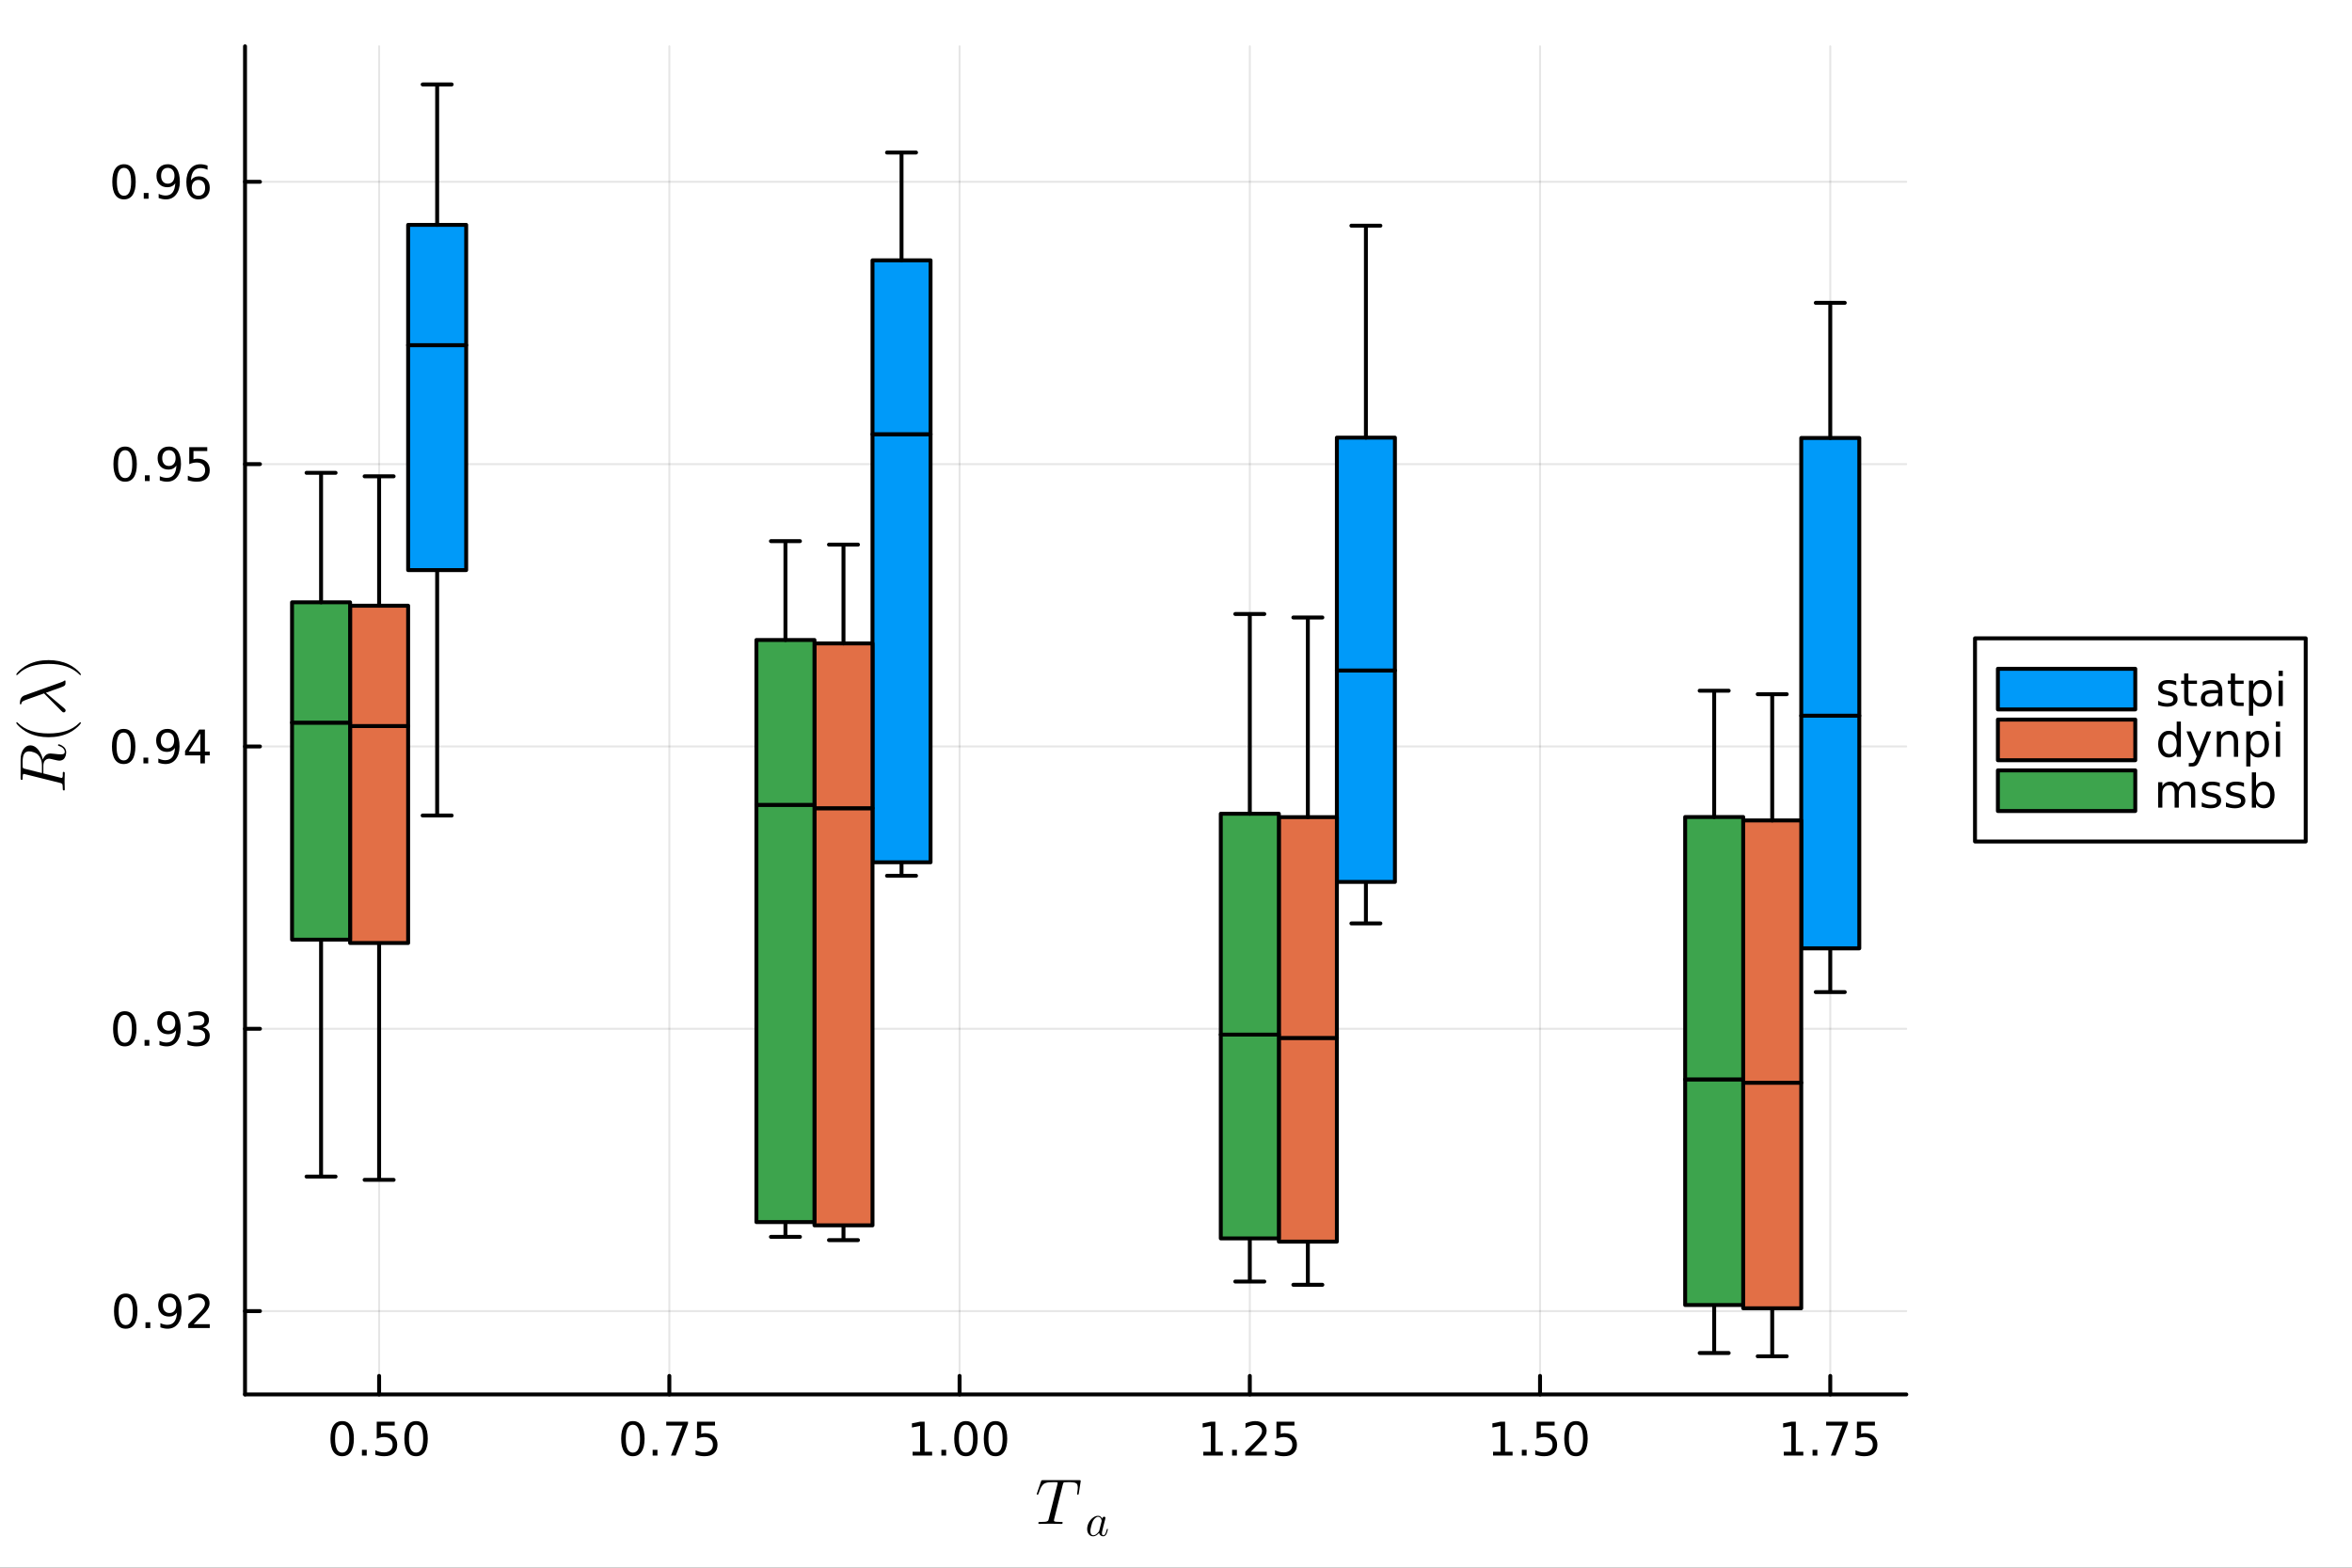 <?xml version="1.0" encoding="utf-8"?>
<svg xmlns="http://www.w3.org/2000/svg" xmlns:xlink="http://www.w3.org/1999/xlink" width="600" height="400" viewBox="0 0 2400 1600">
<rect x="0" y="0" width="2400" height="1600" fill="#333333" stroke="none"/>
<defs>
  <clipPath id="clip160">
    <rect x="0" y="0" width="2400" height="1600"/>
  </clipPath>
</defs>
<path clip-path="url(#clip160)" d="M0 1600 L2400 1600 L2400 0 L0 0  Z" fill="#ffffff" fill-rule="evenodd" fill-opacity="1"/>
<defs>
  <clipPath id="clip161">
    <rect x="480" y="0" width="1681" height="1600"/>
  </clipPath>
</defs>
<path clip-path="url(#clip160)" d="M250.028 1423.18 L1945.22 1423.18 L1945.22 47.244 L250.028 47.244  Z" fill="#ffffff" fill-rule="evenodd" fill-opacity="1"/>
<defs>
  <clipPath id="clip162">
    <rect x="250" y="47" width="1696" height="1377"/>
  </clipPath>
</defs>
<polyline clip-path="url(#clip162)" style="stroke:#000000; stroke-linecap:round; stroke-linejoin:round; stroke-width:2; stroke-opacity:0.1; fill:none" points="386.852,1423.18 386.852,47.244 "/>
<polyline clip-path="url(#clip162)" style="stroke:#000000; stroke-linecap:round; stroke-linejoin:round; stroke-width:2; stroke-opacity:0.1; fill:none" points="683.006,1423.18 683.006,47.244 "/>
<polyline clip-path="url(#clip162)" style="stroke:#000000; stroke-linecap:round; stroke-linejoin:round; stroke-width:2; stroke-opacity:0.1; fill:none" points="979.161,1423.18 979.161,47.244 "/>
<polyline clip-path="url(#clip162)" style="stroke:#000000; stroke-linecap:round; stroke-linejoin:round; stroke-width:2; stroke-opacity:0.1; fill:none" points="1275.32,1423.18 1275.32,47.244 "/>
<polyline clip-path="url(#clip162)" style="stroke:#000000; stroke-linecap:round; stroke-linejoin:round; stroke-width:2; stroke-opacity:0.1; fill:none" points="1571.47,1423.18 1571.47,47.244 "/>
<polyline clip-path="url(#clip162)" style="stroke:#000000; stroke-linecap:round; stroke-linejoin:round; stroke-width:2; stroke-opacity:0.1; fill:none" points="1867.62,1423.18 1867.62,47.244 "/>
<polyline clip-path="url(#clip160)" style="stroke:#000000; stroke-linecap:round; stroke-linejoin:round; stroke-width:4; stroke-opacity:1; fill:none" points="250.028,1423.18 1945.22,1423.18 "/>
<polyline clip-path="url(#clip160)" style="stroke:#000000; stroke-linecap:round; stroke-linejoin:round; stroke-width:4; stroke-opacity:1; fill:none" points="386.852,1423.18 386.852,1404.28 "/>
<polyline clip-path="url(#clip160)" style="stroke:#000000; stroke-linecap:round; stroke-linejoin:round; stroke-width:4; stroke-opacity:1; fill:none" points="683.006,1423.18 683.006,1404.28 "/>
<polyline clip-path="url(#clip160)" style="stroke:#000000; stroke-linecap:round; stroke-linejoin:round; stroke-width:4; stroke-opacity:1; fill:none" points="979.161,1423.18 979.161,1404.28 "/>
<polyline clip-path="url(#clip160)" style="stroke:#000000; stroke-linecap:round; stroke-linejoin:round; stroke-width:4; stroke-opacity:1; fill:none" points="1275.32,1423.18 1275.32,1404.28 "/>
<polyline clip-path="url(#clip160)" style="stroke:#000000; stroke-linecap:round; stroke-linejoin:round; stroke-width:4; stroke-opacity:1; fill:none" points="1571.47,1423.18 1571.47,1404.28 "/>
<polyline clip-path="url(#clip160)" style="stroke:#000000; stroke-linecap:round; stroke-linejoin:round; stroke-width:4; stroke-opacity:1; fill:none" points="1867.62,1423.18 1867.62,1404.28 "/>
<path clip-path="url(#clip160)" d="M349.155 1454.1 Q345.544 1454.1 343.715 1457.66 Q341.91 1461.2 341.91 1468.33 Q341.91 1475.44 343.715 1479.01 Q345.544 1482.55 349.155 1482.55 Q352.789 1482.55 354.595 1479.01 Q356.423 1475.44 356.423 1468.33 Q356.423 1461.2 354.595 1457.66 Q352.789 1454.1 349.155 1454.1 M349.155 1450.39 Q354.965 1450.39 358.021 1455 Q361.099 1459.58 361.099 1468.33 Q361.099 1477.06 358.021 1481.67 Q354.965 1486.25 349.155 1486.25 Q343.345 1486.25 340.266 1481.67 Q337.211 1477.06 337.211 1468.33 Q337.211 1459.58 340.266 1455 Q343.345 1450.39 349.155 1450.39 Z" fill="#000000" fill-rule="nonzero" fill-opacity="1" /><path clip-path="url(#clip160)" d="M369.317 1479.7 L374.201 1479.7 L374.201 1485.58 L369.317 1485.58 L369.317 1479.7 Z" fill="#000000" fill-rule="nonzero" fill-opacity="1" /><path clip-path="url(#clip160)" d="M384.433 1451.02 L402.789 1451.02 L402.789 1454.96 L388.715 1454.96 L388.715 1463.43 Q389.733 1463.08 390.752 1462.92 Q391.771 1462.73 392.789 1462.73 Q398.576 1462.73 401.956 1465.9 Q405.335 1469.08 405.335 1474.49 Q405.335 1480.07 401.863 1483.17 Q398.391 1486.25 392.071 1486.25 Q389.896 1486.25 387.627 1485.88 Q385.382 1485.51 382.974 1484.77 L382.974 1480.07 Q385.058 1481.2 387.28 1481.76 Q389.502 1482.32 391.979 1482.32 Q395.983 1482.32 398.321 1480.21 Q400.659 1478.1 400.659 1474.49 Q400.659 1470.88 398.321 1468.77 Q395.983 1466.67 391.979 1466.67 Q390.104 1466.67 388.229 1467.08 Q386.377 1467.5 384.433 1468.38 L384.433 1451.02 Z" fill="#000000" fill-rule="nonzero" fill-opacity="1" /><path clip-path="url(#clip160)" d="M424.548 1454.1 Q420.937 1454.1 419.108 1457.66 Q417.303 1461.2 417.303 1468.33 Q417.303 1475.44 419.108 1479.01 Q420.937 1482.55 424.548 1482.55 Q428.182 1482.55 429.988 1479.01 Q431.817 1475.44 431.817 1468.33 Q431.817 1461.2 429.988 1457.66 Q428.182 1454.1 424.548 1454.1 M424.548 1450.39 Q430.358 1450.39 433.414 1455 Q436.492 1459.58 436.492 1468.33 Q436.492 1477.06 433.414 1481.67 Q430.358 1486.25 424.548 1486.25 Q418.738 1486.25 415.659 1481.67 Q412.604 1477.06 412.604 1468.33 Q412.604 1459.58 415.659 1455 Q418.738 1450.39 424.548 1450.39 Z" fill="#000000" fill-rule="nonzero" fill-opacity="1" /><path clip-path="url(#clip160)" d="M645.807 1454.1 Q642.196 1454.1 640.367 1457.66 Q638.562 1461.2 638.562 1468.33 Q638.562 1475.44 640.367 1479.01 Q642.196 1482.55 645.807 1482.55 Q649.442 1482.55 651.247 1479.01 Q653.076 1475.44 653.076 1468.33 Q653.076 1461.2 651.247 1457.66 Q649.442 1454.1 645.807 1454.1 M645.807 1450.39 Q651.617 1450.39 654.673 1455 Q657.752 1459.58 657.752 1468.33 Q657.752 1477.06 654.673 1481.67 Q651.617 1486.25 645.807 1486.25 Q639.997 1486.25 636.918 1481.67 Q633.863 1477.06 633.863 1468.33 Q633.863 1459.58 636.918 1455 Q639.997 1450.39 645.807 1450.39 Z" fill="#000000" fill-rule="nonzero" fill-opacity="1" /><path clip-path="url(#clip160)" d="M665.969 1479.7 L670.853 1479.7 L670.853 1485.58 L665.969 1485.58 L665.969 1479.7 Z" fill="#000000" fill-rule="nonzero" fill-opacity="1" /><path clip-path="url(#clip160)" d="M679.858 1451.02 L702.08 1451.02 L702.08 1453.01 L689.534 1485.58 L684.65 1485.58 L696.455 1454.96 L679.858 1454.96 L679.858 1451.02 Z" fill="#000000" fill-rule="nonzero" fill-opacity="1" /><path clip-path="url(#clip160)" d="M711.247 1451.02 L729.603 1451.02 L729.603 1454.96 L715.529 1454.96 L715.529 1463.43 Q716.548 1463.08 717.566 1462.92 Q718.585 1462.73 719.603 1462.73 Q725.39 1462.73 728.77 1465.9 Q732.149 1469.08 732.149 1474.49 Q732.149 1480.07 728.677 1483.17 Q725.205 1486.25 718.886 1486.25 Q716.71 1486.25 714.441 1485.88 Q712.196 1485.51 709.788 1484.77 L709.788 1480.07 Q711.872 1481.2 714.094 1481.76 Q716.316 1482.32 718.793 1482.32 Q722.798 1482.32 725.136 1480.21 Q727.473 1478.1 727.473 1474.49 Q727.473 1470.88 725.136 1468.77 Q722.798 1466.67 718.793 1466.67 Q716.918 1466.67 715.043 1467.08 Q713.191 1467.5 711.247 1468.38 L711.247 1451.02 Z" fill="#000000" fill-rule="nonzero" fill-opacity="1" /><path clip-path="url(#clip160)" d="M931.233 1481.64 L938.872 1481.64 L938.872 1455.28 L930.561 1456.95 L930.561 1452.69 L938.825 1451.02 L943.501 1451.02 L943.501 1481.64 L951.14 1481.64 L951.14 1485.58 L931.233 1485.58 L931.233 1481.64 Z" fill="#000000" fill-rule="nonzero" fill-opacity="1" /><path clip-path="url(#clip160)" d="M960.584 1479.7 L965.469 1479.7 L965.469 1485.58 L960.584 1485.58 L960.584 1479.7 Z" fill="#000000" fill-rule="nonzero" fill-opacity="1" /><path clip-path="url(#clip160)" d="M985.654 1454.1 Q982.043 1454.1 980.214 1457.66 Q978.408 1461.2 978.408 1468.33 Q978.408 1475.44 980.214 1479.01 Q982.043 1482.55 985.654 1482.55 Q989.288 1482.55 991.094 1479.01 Q992.922 1475.44 992.922 1468.33 Q992.922 1461.2 991.094 1457.66 Q989.288 1454.1 985.654 1454.1 M985.654 1450.39 Q991.464 1450.39 994.519 1455 Q997.598 1459.58 997.598 1468.33 Q997.598 1477.06 994.519 1481.67 Q991.464 1486.25 985.654 1486.25 Q979.844 1486.25 976.765 1481.67 Q973.709 1477.06 973.709 1468.33 Q973.709 1459.58 976.765 1455 Q979.844 1450.39 985.654 1450.39 Z" fill="#000000" fill-rule="nonzero" fill-opacity="1" /><path clip-path="url(#clip160)" d="M1015.82 1454.1 Q1012.2 1454.1 1010.38 1457.66 Q1008.57 1461.2 1008.57 1468.33 Q1008.57 1475.44 1010.38 1479.01 Q1012.2 1482.55 1015.82 1482.55 Q1019.45 1482.55 1021.26 1479.01 Q1023.08 1475.44 1023.08 1468.33 Q1023.08 1461.2 1021.26 1457.66 Q1019.45 1454.1 1015.82 1454.1 M1015.82 1450.39 Q1021.63 1450.39 1024.68 1455 Q1027.76 1459.58 1027.76 1468.33 Q1027.76 1477.06 1024.68 1481.67 Q1021.63 1486.25 1015.82 1486.25 Q1010.01 1486.25 1006.93 1481.67 Q1003.87 1477.06 1003.87 1468.33 Q1003.87 1459.58 1006.93 1455 Q1010.01 1450.39 1015.82 1450.39 Z" fill="#000000" fill-rule="nonzero" fill-opacity="1" /><path clip-path="url(#clip160)" d="M1227.88 1481.64 L1235.52 1481.64 L1235.52 1455.28 L1227.21 1456.95 L1227.21 1452.69 L1235.48 1451.02 L1240.15 1451.02 L1240.15 1481.64 L1247.79 1481.64 L1247.79 1485.58 L1227.88 1485.58 L1227.88 1481.64 Z" fill="#000000" fill-rule="nonzero" fill-opacity="1" /><path clip-path="url(#clip160)" d="M1257.24 1479.7 L1262.12 1479.7 L1262.12 1485.58 L1257.24 1485.58 L1257.24 1479.7 Z" fill="#000000" fill-rule="nonzero" fill-opacity="1" /><path clip-path="url(#clip160)" d="M1276.33 1481.64 L1292.65 1481.64 L1292.65 1485.58 L1270.71 1485.58 L1270.71 1481.64 Q1273.37 1478.89 1277.95 1474.26 Q1282.56 1469.61 1283.74 1468.27 Q1285.99 1465.74 1286.87 1464.01 Q1287.77 1462.25 1287.77 1460.56 Q1287.77 1457.8 1285.82 1456.07 Q1283.9 1454.33 1280.8 1454.33 Q1278.6 1454.33 1276.15 1455.09 Q1273.72 1455.86 1270.94 1457.41 L1270.94 1452.69 Q1273.76 1451.55 1276.22 1450.97 Q1278.67 1450.39 1280.71 1450.39 Q1286.08 1450.39 1289.27 1453.08 Q1292.47 1455.77 1292.47 1460.26 Q1292.47 1462.39 1291.66 1464.31 Q1290.87 1466.2 1288.76 1468.8 Q1288.19 1469.47 1285.08 1472.69 Q1281.98 1475.88 1276.33 1481.64 Z" fill="#000000" fill-rule="nonzero" fill-opacity="1" /><path clip-path="url(#clip160)" d="M1302.51 1451.02 L1320.87 1451.02 L1320.87 1454.96 L1306.8 1454.96 L1306.8 1463.43 Q1307.82 1463.08 1308.83 1462.92 Q1309.85 1462.73 1310.87 1462.73 Q1316.66 1462.73 1320.04 1465.9 Q1323.42 1469.08 1323.42 1474.49 Q1323.42 1480.07 1319.94 1483.17 Q1316.47 1486.25 1310.15 1486.25 Q1307.98 1486.25 1305.71 1485.88 Q1303.46 1485.51 1301.06 1484.77 L1301.06 1480.07 Q1303.14 1481.2 1305.36 1481.76 Q1307.58 1482.32 1310.06 1482.32 Q1314.07 1482.32 1316.4 1480.21 Q1318.74 1478.1 1318.74 1474.49 Q1318.74 1470.88 1316.4 1468.77 Q1314.07 1466.67 1310.06 1466.67 Q1308.19 1466.67 1306.31 1467.08 Q1304.46 1467.5 1302.51 1468.38 L1302.51 1451.02 Z" fill="#000000" fill-rule="nonzero" fill-opacity="1" /><path clip-path="url(#clip160)" d="M1523.54 1481.64 L1531.18 1481.64 L1531.18 1455.28 L1522.87 1456.95 L1522.87 1452.69 L1531.13 1451.02 L1535.81 1451.02 L1535.81 1481.64 L1543.45 1481.64 L1543.45 1485.58 L1523.54 1485.58 L1523.54 1481.64 Z" fill="#000000" fill-rule="nonzero" fill-opacity="1" /><path clip-path="url(#clip160)" d="M1552.89 1479.7 L1557.78 1479.7 L1557.78 1485.58 L1552.89 1485.58 L1552.89 1479.7 Z" fill="#000000" fill-rule="nonzero" fill-opacity="1" /><path clip-path="url(#clip160)" d="M1568.01 1451.02 L1586.37 1451.02 L1586.37 1454.96 L1572.29 1454.96 L1572.29 1463.43 Q1573.31 1463.08 1574.33 1462.92 Q1575.35 1462.73 1576.37 1462.73 Q1582.15 1462.73 1585.53 1465.9 Q1588.91 1469.08 1588.91 1474.49 Q1588.91 1480.07 1585.44 1483.17 Q1581.97 1486.25 1575.65 1486.25 Q1573.47 1486.25 1571.2 1485.88 Q1568.96 1485.51 1566.55 1484.77 L1566.55 1480.07 Q1568.63 1481.2 1570.86 1481.76 Q1573.08 1482.32 1575.56 1482.32 Q1579.56 1482.32 1581.9 1480.21 Q1584.24 1478.1 1584.24 1474.49 Q1584.24 1470.88 1581.9 1468.77 Q1579.56 1466.67 1575.56 1466.67 Q1573.68 1466.67 1571.81 1467.08 Q1569.95 1467.5 1568.01 1468.38 L1568.01 1451.02 Z" fill="#000000" fill-rule="nonzero" fill-opacity="1" /><path clip-path="url(#clip160)" d="M1608.12 1454.1 Q1604.51 1454.1 1602.68 1457.66 Q1600.88 1461.2 1600.88 1468.33 Q1600.88 1475.44 1602.68 1479.01 Q1604.51 1482.55 1608.12 1482.55 Q1611.76 1482.55 1613.56 1479.01 Q1615.39 1475.44 1615.39 1468.33 Q1615.39 1461.2 1613.56 1457.66 Q1611.76 1454.1 1608.12 1454.1 M1608.12 1450.39 Q1613.93 1450.39 1616.99 1455 Q1620.07 1459.58 1620.07 1468.33 Q1620.07 1477.06 1616.99 1481.67 Q1613.93 1486.25 1608.12 1486.25 Q1602.31 1486.25 1599.24 1481.67 Q1596.18 1477.06 1596.18 1468.33 Q1596.18 1459.58 1599.24 1455 Q1602.31 1450.39 1608.12 1450.39 Z" fill="#000000" fill-rule="nonzero" fill-opacity="1" /><path clip-path="url(#clip160)" d="M1820.19 1481.64 L1827.83 1481.64 L1827.83 1455.28 L1819.52 1456.95 L1819.52 1452.69 L1827.79 1451.02 L1832.46 1451.02 L1832.46 1481.64 L1840.1 1481.64 L1840.1 1485.58 L1820.19 1485.58 L1820.19 1481.64 Z" fill="#000000" fill-rule="nonzero" fill-opacity="1" /><path clip-path="url(#clip160)" d="M1849.55 1479.7 L1854.43 1479.7 L1854.43 1485.58 L1849.55 1485.58 L1849.55 1479.7 Z" fill="#000000" fill-rule="nonzero" fill-opacity="1" /><path clip-path="url(#clip160)" d="M1863.43 1451.02 L1885.66 1451.02 L1885.66 1453.01 L1873.11 1485.58 L1868.23 1485.58 L1880.03 1454.96 L1863.43 1454.96 L1863.43 1451.02 Z" fill="#000000" fill-rule="nonzero" fill-opacity="1" /><path clip-path="url(#clip160)" d="M1894.82 1451.02 L1913.18 1451.02 L1913.18 1454.96 L1899.11 1454.96 L1899.11 1463.43 Q1900.12 1463.08 1901.14 1462.92 Q1902.16 1462.73 1903.18 1462.73 Q1908.97 1462.73 1912.35 1465.9 Q1915.73 1469.08 1915.73 1474.49 Q1915.73 1480.07 1912.25 1483.17 Q1908.78 1486.25 1902.46 1486.25 Q1900.29 1486.25 1898.02 1485.88 Q1895.77 1485.51 1893.37 1484.77 L1893.37 1480.07 Q1895.45 1481.2 1897.67 1481.76 Q1899.89 1482.32 1902.37 1482.32 Q1906.37 1482.32 1908.71 1480.21 Q1911.05 1478.1 1911.05 1474.49 Q1911.05 1470.88 1908.71 1468.77 Q1906.37 1466.67 1902.37 1466.67 Q1900.49 1466.67 1898.62 1467.08 Q1896.77 1467.5 1894.82 1468.38 L1894.82 1451.02 Z" fill="#000000" fill-rule="nonzero" fill-opacity="1" /><path clip-path="url(#clip160)" d="M1102.76 1511.39 Q1102.76 1512 1102.63 1512.52 L1100.83 1523.98 Q1100.73 1524.85 1100.54 1525.18 Q1100.38 1525.5 1099.86 1525.5 Q1099.06 1525.5 1099.06 1524.66 Q1099.06 1524.18 1099.25 1523.4 Q1099.8 1519.77 1099.8 1518.12 Q1099.8 1517.03 1099.57 1516.22 Q1099.38 1515.39 1099.06 1514.81 Q1098.77 1514.23 1098.09 1513.84 Q1097.42 1513.45 1096.77 1513.23 Q1096.13 1513 1094.97 1512.91 Q1093.81 1512.78 1092.81 1512.74 Q1091.81 1512.71 1090.17 1512.71 Q1086.59 1512.71 1086.01 1512.84 Q1085.4 1513 1085.08 1513.49 Q1084.79 1513.94 1084.47 1515.29 L1075.71 1550.3 L1075.45 1551.68 Q1075.45 1552.45 1075.93 1552.71 Q1076.42 1552.97 1077.9 1553.13 Q1080.02 1553.29 1082.12 1553.29 Q1082.18 1553.29 1082.31 1553.29 Q1083.02 1553.29 1083.31 1553.32 Q1083.6 1553.32 1083.89 1553.39 Q1084.18 1553.45 1084.24 1553.61 Q1084.34 1553.74 1084.34 1554 Q1084.34 1554.61 1084.08 1554.93 Q1083.82 1555.22 1083.57 1555.29 Q1083.34 1555.32 1082.89 1555.32 Q1081.99 1555.32 1080.06 1555.26 Q1078.12 1555.19 1077.16 1555.19 L1071.68 1555.13 L1066.08 1555.19 Q1065.21 1555.19 1063.37 1555.26 Q1061.54 1555.32 1060.67 1555.32 Q1059.54 1555.32 1059.54 1554.52 Q1059.54 1553.61 1059.96 1553.45 Q1060.41 1553.29 1062.31 1553.29 Q1064.98 1553.29 1066.43 1553.16 Q1067.88 1553.03 1068.66 1552.58 Q1069.46 1552.13 1069.69 1551.68 Q1069.91 1551.2 1070.17 1550.1 L1079.03 1514.9 Q1079.28 1514.13 1079.28 1513.52 Q1079.28 1513.2 1079.19 1513.07 Q1079.12 1512.94 1078.7 1512.84 Q1078.29 1512.71 1077.42 1512.71 L1074.84 1512.71 Q1072.2 1512.71 1070.56 1512.84 Q1068.95 1512.94 1067.4 1513.42 Q1065.89 1513.9 1064.98 1514.58 Q1064.11 1515.26 1063.15 1516.64 Q1062.18 1518.03 1061.47 1519.7 Q1060.8 1521.38 1059.83 1524.11 Q1059.51 1525.01 1059.32 1525.27 Q1059.15 1525.5 1058.7 1525.5 Q1058.38 1525.5 1058.12 1525.3 Q1057.9 1525.08 1057.9 1524.79 Q1058.22 1523.73 1058.29 1523.6 L1062.25 1511.97 Q1062.57 1511.04 1062.86 1510.88 Q1063.18 1510.68 1064.37 1510.68 L1100.96 1510.68 Q1101.54 1510.68 1101.73 1510.68 Q1101.92 1510.68 1102.25 1510.75 Q1102.57 1510.81 1102.67 1510.97 Q1102.76 1511.13 1102.76 1511.39 Z" fill="#000000" fill-rule="nonzero" fill-opacity="1" /><path clip-path="url(#clip160)" d="M1130.51 1560.84 Q1129.9 1563.75 1129.11 1565.42 Q1127.85 1567.97 1125.71 1567.97 Q1124.08 1567.97 1122.93 1566.97 Q1121.78 1565.98 1121.51 1564.49 Q1118.56 1567.97 1115.49 1567.97 Q1112.79 1567.97 1111.07 1565.91 Q1109.36 1563.84 1109.36 1560.57 Q1109.36 1557.28 1110.98 1554.12 Q1112.63 1550.97 1115.22 1549.01 Q1117.81 1547.05 1120.48 1547.05 Q1123.29 1547.05 1124.74 1550 Q1124.85 1549.19 1125.37 1548.58 Q1125.89 1547.97 1126.67 1547.97 Q1127.28 1547.97 1127.64 1548.31 Q1128 1548.62 1128 1549.21 Q1128 1549.5 1127.69 1550.79 L1126.02 1557.24 L1125.01 1561.41 Q1124.62 1562.94 1124.51 1563.5 Q1124.42 1564.07 1124.42 1564.81 Q1124.42 1566.93 1125.8 1566.93 Q1126.47 1566.93 1127.01 1566.5 Q1127.55 1566.07 1127.98 1565.17 Q1128.41 1564.27 1128.68 1563.44 Q1128.95 1562.58 1129.31 1561.23 Q1129.43 1560.68 1129.52 1560.55 Q1129.63 1560.39 1129.94 1560.39 Q1130.51 1560.39 1130.51 1560.84 M1124.17 1552.12 Q1124.17 1551.92 1124.01 1551.35 Q1123.86 1550.79 1123.5 1550 Q1123.14 1549.21 1122.35 1548.65 Q1121.58 1548.06 1120.54 1548.06 Q1119.14 1548.06 1117.68 1549.25 Q1116.24 1550.45 1115.18 1552.48 Q1114.37 1554.1 1113.49 1557.51 Q1112.63 1560.91 1112.63 1562.6 Q1112.63 1563.64 1112.86 1564.56 Q1113.1 1565.46 1113.8 1566.21 Q1114.5 1566.93 1115.58 1566.93 Q1118.22 1566.93 1120.81 1563.66 Q1121.31 1563.1 1121.42 1562.87 Q1121.56 1562.62 1121.74 1561.95 L1124.04 1552.91 Q1124.17 1552.23 1124.17 1552.12 Z" fill="#000000" fill-rule="nonzero" fill-opacity="1" /><polyline clip-path="url(#clip162)" style="stroke:#000000; stroke-linecap:round; stroke-linejoin:round; stroke-width:2; stroke-opacity:0.1; fill:none" points="250.028,1338.14 1945.22,1338.14 "/>
<polyline clip-path="url(#clip162)" style="stroke:#000000; stroke-linecap:round; stroke-linejoin:round; stroke-width:2; stroke-opacity:0.1; fill:none" points="250.028,1049.99 1945.22,1049.99 "/>
<polyline clip-path="url(#clip162)" style="stroke:#000000; stroke-linecap:round; stroke-linejoin:round; stroke-width:2; stroke-opacity:0.1; fill:none" points="250.028,761.838 1945.22,761.838 "/>
<polyline clip-path="url(#clip162)" style="stroke:#000000; stroke-linecap:round; stroke-linejoin:round; stroke-width:2; stroke-opacity:0.1; fill:none" points="250.028,473.689 1945.22,473.689 "/>
<polyline clip-path="url(#clip162)" style="stroke:#000000; stroke-linecap:round; stroke-linejoin:round; stroke-width:2; stroke-opacity:0.1; fill:none" points="250.028,185.54 1945.22,185.54 "/>
<polyline clip-path="url(#clip160)" style="stroke:#000000; stroke-linecap:round; stroke-linejoin:round; stroke-width:4; stroke-opacity:1; fill:none" points="250.028,1423.18 250.028,47.244 "/>
<polyline clip-path="url(#clip160)" style="stroke:#000000; stroke-linecap:round; stroke-linejoin:round; stroke-width:4; stroke-opacity:1; fill:none" points="250.028,1338.14 265.263,1338.14 "/>
<polyline clip-path="url(#clip160)" style="stroke:#000000; stroke-linecap:round; stroke-linejoin:round; stroke-width:4; stroke-opacity:1; fill:none" points="250.028,1049.99 265.263,1049.99 "/>
<polyline clip-path="url(#clip160)" style="stroke:#000000; stroke-linecap:round; stroke-linejoin:round; stroke-width:4; stroke-opacity:1; fill:none" points="250.028,761.838 265.263,761.838 "/>
<polyline clip-path="url(#clip160)" style="stroke:#000000; stroke-linecap:round; stroke-linejoin:round; stroke-width:4; stroke-opacity:1; fill:none" points="250.028,473.689 265.263,473.689 "/>
<polyline clip-path="url(#clip160)" style="stroke:#000000; stroke-linecap:round; stroke-linejoin:round; stroke-width:4; stroke-opacity:1; fill:none" points="250.028,185.54 265.263,185.54 "/>
<path clip-path="url(#clip160)" d="M128.288 1323.94 Q124.677 1323.94 122.848 1327.5 Q121.043 1331.04 121.043 1338.17 Q121.043 1345.28 122.848 1348.84 Q124.677 1352.38 128.288 1352.38 Q131.922 1352.38 133.728 1348.84 Q135.556 1345.28 135.556 1338.17 Q135.556 1331.04 133.728 1327.5 Q131.922 1323.94 128.288 1323.94 M128.288 1320.23 Q134.098 1320.23 137.154 1324.84 Q140.232 1329.42 140.232 1338.17 Q140.232 1346.9 137.154 1351.5 Q134.098 1356.09 128.288 1356.09 Q122.478 1356.09 119.399 1351.5 Q116.343 1346.9 116.343 1338.17 Q116.343 1329.42 119.399 1324.84 Q122.478 1320.23 128.288 1320.23 Z" fill="#000000" fill-rule="nonzero" fill-opacity="1" /><path clip-path="url(#clip160)" d="M148.45 1349.54 L153.334 1349.54 L153.334 1355.42 L148.45 1355.42 L148.45 1349.54 Z" fill="#000000" fill-rule="nonzero" fill-opacity="1" /><path clip-path="url(#clip160)" d="M163.658 1354.7 L163.658 1350.44 Q165.417 1351.27 167.223 1351.71 Q169.028 1352.15 170.764 1352.15 Q175.394 1352.15 177.825 1349.05 Q180.278 1345.93 180.626 1339.58 Q179.283 1341.57 177.223 1342.64 Q175.163 1343.7 172.663 1343.7 Q167.477 1343.7 164.445 1340.58 Q161.436 1337.43 161.436 1331.99 Q161.436 1326.67 164.584 1323.45 Q167.732 1320.23 172.964 1320.23 Q178.959 1320.23 182.107 1324.84 Q185.278 1329.42 185.278 1338.17 Q185.278 1346.34 181.389 1351.23 Q177.524 1356.09 170.973 1356.09 Q169.214 1356.09 167.408 1355.74 Q165.602 1355.39 163.658 1354.7 M172.964 1340.05 Q176.112 1340.05 177.94 1337.89 Q179.792 1335.74 179.792 1331.99 Q179.792 1328.26 177.94 1326.11 Q176.112 1323.94 172.964 1323.94 Q169.815 1323.94 167.964 1326.11 Q166.135 1328.26 166.135 1331.99 Q166.135 1335.74 167.964 1337.89 Q169.815 1340.05 172.964 1340.05 Z" fill="#000000" fill-rule="nonzero" fill-opacity="1" /><path clip-path="url(#clip160)" d="M197.709 1351.48 L214.028 1351.48 L214.028 1355.42 L192.084 1355.42 L192.084 1351.48 Q194.746 1348.73 199.329 1344.1 Q203.936 1339.44 205.116 1338.1 Q207.362 1335.58 208.241 1333.84 Q209.144 1332.08 209.144 1330.39 Q209.144 1327.64 207.199 1325.9 Q205.278 1324.17 202.176 1324.17 Q199.977 1324.17 197.524 1324.93 Q195.093 1325.69 192.315 1327.25 L192.315 1322.52 Q195.139 1321.39 197.593 1320.81 Q200.047 1320.23 202.084 1320.23 Q207.454 1320.23 210.649 1322.92 Q213.843 1325.6 213.843 1330.09 Q213.843 1332.22 213.033 1334.14 Q212.246 1336.04 210.139 1338.63 Q209.561 1339.31 206.459 1342.52 Q203.357 1345.72 197.709 1351.48 Z" fill="#000000" fill-rule="nonzero" fill-opacity="1" /><path clip-path="url(#clip160)" d="M127.339 1035.79 Q123.728 1035.79 121.899 1039.35 Q120.093 1042.89 120.093 1050.02 Q120.093 1057.13 121.899 1060.69 Q123.728 1064.24 127.339 1064.24 Q130.973 1064.24 132.779 1060.69 Q134.607 1057.13 134.607 1050.02 Q134.607 1042.89 132.779 1039.35 Q130.973 1035.79 127.339 1035.79 M127.339 1032.08 Q133.149 1032.08 136.204 1036.69 Q139.283 1041.27 139.283 1050.02 Q139.283 1058.75 136.204 1063.36 Q133.149 1067.94 127.339 1067.94 Q121.529 1067.94 118.45 1063.36 Q115.394 1058.75 115.394 1050.02 Q115.394 1041.27 118.45 1036.69 Q121.529 1032.08 127.339 1032.08 Z" fill="#000000" fill-rule="nonzero" fill-opacity="1" /><path clip-path="url(#clip160)" d="M147.501 1061.39 L152.385 1061.39 L152.385 1067.27 L147.501 1067.27 L147.501 1061.39 Z" fill="#000000" fill-rule="nonzero" fill-opacity="1" /><path clip-path="url(#clip160)" d="M162.709 1066.55 L162.709 1062.29 Q164.468 1063.12 166.274 1063.56 Q168.079 1064 169.815 1064 Q174.445 1064 176.876 1060.9 Q179.329 1057.78 179.676 1051.43 Q178.334 1053.43 176.274 1054.49 Q174.214 1055.55 171.714 1055.55 Q166.528 1055.55 163.496 1052.43 Q160.487 1049.28 160.487 1043.84 Q160.487 1038.52 163.635 1035.3 Q166.783 1032.08 172.014 1032.08 Q178.01 1032.08 181.158 1036.69 Q184.329 1041.27 184.329 1050.02 Q184.329 1058.19 180.44 1063.08 Q176.575 1067.94 170.024 1067.94 Q168.264 1067.94 166.459 1067.59 Q164.653 1067.24 162.709 1066.55 M172.014 1051.9 Q175.163 1051.9 176.991 1049.74 Q178.843 1047.59 178.843 1043.84 Q178.843 1040.11 176.991 1037.96 Q175.163 1035.79 172.014 1035.79 Q168.866 1035.79 167.015 1037.96 Q165.186 1040.11 165.186 1043.84 Q165.186 1047.59 167.015 1049.74 Q168.866 1051.9 172.014 1051.9 Z" fill="#000000" fill-rule="nonzero" fill-opacity="1" /><path clip-path="url(#clip160)" d="M206.899 1048.63 Q210.255 1049.35 212.13 1051.62 Q214.028 1053.89 214.028 1057.22 Q214.028 1062.34 210.51 1065.14 Q206.991 1067.94 200.51 1067.94 Q198.334 1067.94 196.019 1067.5 Q193.727 1067.08 191.274 1066.23 L191.274 1061.71 Q193.218 1062.85 195.533 1063.42 Q197.848 1064 200.371 1064 Q204.769 1064 207.061 1062.27 Q209.375 1060.53 209.375 1057.22 Q209.375 1054.17 207.223 1052.45 Q205.093 1050.72 201.274 1050.72 L197.246 1050.72 L197.246 1046.87 L201.459 1046.87 Q204.908 1046.87 206.737 1045.51 Q208.565 1044.12 208.565 1041.53 Q208.565 1038.86 206.667 1037.45 Q204.792 1036.02 201.274 1036.02 Q199.352 1036.02 197.153 1036.43 Q194.954 1036.85 192.315 1037.73 L192.315 1033.56 Q194.977 1032.82 197.292 1032.45 Q199.63 1032.08 201.69 1032.08 Q207.014 1032.08 210.116 1034.51 Q213.218 1036.92 213.218 1041.04 Q213.218 1043.91 211.574 1045.9 Q209.931 1047.87 206.899 1048.63 Z" fill="#000000" fill-rule="nonzero" fill-opacity="1" /><path clip-path="url(#clip160)" d="M126.205 747.637 Q122.593 747.637 120.765 751.202 Q118.959 754.744 118.959 761.873 Q118.959 768.98 120.765 772.544 Q122.593 776.086 126.205 776.086 Q129.839 776.086 131.644 772.544 Q133.473 768.98 133.473 761.873 Q133.473 754.744 131.644 751.202 Q129.839 747.637 126.205 747.637 M126.205 743.933 Q132.015 743.933 135.07 748.54 Q138.149 753.123 138.149 761.873 Q138.149 770.6 135.07 775.206 Q132.015 779.79 126.205 779.79 Q120.394 779.79 117.316 775.206 Q114.26 770.6 114.26 761.873 Q114.26 753.123 117.316 748.54 Q120.394 743.933 126.205 743.933 Z" fill="#000000" fill-rule="nonzero" fill-opacity="1" /><path clip-path="url(#clip160)" d="M146.366 773.239 L151.251 773.239 L151.251 779.118 L146.366 779.118 L146.366 773.239 Z" fill="#000000" fill-rule="nonzero" fill-opacity="1" /><path clip-path="url(#clip160)" d="M161.575 778.401 L161.575 774.142 Q163.334 774.975 165.14 775.415 Q166.945 775.855 168.681 775.855 Q173.311 775.855 175.741 772.753 Q178.195 769.628 178.542 763.285 Q177.2 765.276 175.139 766.341 Q173.079 767.406 170.579 767.406 Q165.394 767.406 162.362 764.281 Q159.353 761.132 159.353 755.693 Q159.353 750.369 162.501 747.151 Q165.649 743.933 170.88 743.933 Q176.876 743.933 180.024 748.54 Q183.195 753.123 183.195 761.873 Q183.195 770.044 179.306 774.929 Q175.44 779.79 168.889 779.79 Q167.13 779.79 165.325 779.442 Q163.519 779.095 161.575 778.401 M170.88 763.748 Q174.028 763.748 175.857 761.595 Q177.709 759.443 177.709 755.693 Q177.709 751.966 175.857 749.813 Q174.028 747.637 170.88 747.637 Q167.732 747.637 165.88 749.813 Q164.052 751.966 164.052 755.693 Q164.052 759.443 165.88 761.595 Q167.732 763.748 170.88 763.748 Z" fill="#000000" fill-rule="nonzero" fill-opacity="1" /><path clip-path="url(#clip160)" d="M204.445 748.632 L192.639 767.081 L204.445 767.081 L204.445 748.632 M203.218 744.558 L209.098 744.558 L209.098 767.081 L214.028 767.081 L214.028 770.97 L209.098 770.97 L209.098 779.118 L204.445 779.118 L204.445 770.97 L188.843 770.97 L188.843 766.456 L203.218 744.558 Z" fill="#000000" fill-rule="nonzero" fill-opacity="1" /><path clip-path="url(#clip160)" d="M127.686 459.488 Q124.075 459.488 122.246 463.053 Q120.441 466.594 120.441 473.724 Q120.441 480.83 122.246 484.395 Q124.075 487.937 127.686 487.937 Q131.32 487.937 133.126 484.395 Q134.954 480.83 134.954 473.724 Q134.954 466.594 133.126 463.053 Q131.32 459.488 127.686 459.488 M127.686 455.784 Q133.496 455.784 136.552 460.391 Q139.63 464.974 139.63 473.724 Q139.63 482.451 136.552 487.057 Q133.496 491.641 127.686 491.641 Q121.876 491.641 118.797 487.057 Q115.742 482.451 115.742 473.724 Q115.742 464.974 118.797 460.391 Q121.876 455.784 127.686 455.784 Z" fill="#000000" fill-rule="nonzero" fill-opacity="1" /><path clip-path="url(#clip160)" d="M147.848 485.09 L152.732 485.09 L152.732 490.969 L147.848 490.969 L147.848 485.09 Z" fill="#000000" fill-rule="nonzero" fill-opacity="1" /><path clip-path="url(#clip160)" d="M163.056 490.252 L163.056 485.992 Q164.815 486.826 166.621 487.266 Q168.427 487.705 170.163 487.705 Q174.792 487.705 177.223 484.604 Q179.676 481.479 180.024 475.136 Q178.681 477.127 176.621 478.192 Q174.561 479.256 172.061 479.256 Q166.876 479.256 163.843 476.131 Q160.834 472.983 160.834 467.543 Q160.834 462.219 163.982 459.002 Q167.13 455.784 172.362 455.784 Q178.357 455.784 181.505 460.391 Q184.676 464.974 184.676 473.724 Q184.676 481.895 180.788 486.779 Q176.922 491.641 170.371 491.641 Q168.612 491.641 166.806 491.293 Q165.001 490.946 163.056 490.252 M172.362 475.599 Q175.51 475.599 177.339 473.446 Q179.19 471.293 179.19 467.543 Q179.19 463.817 177.339 461.664 Q175.51 459.488 172.362 459.488 Q169.214 459.488 167.362 461.664 Q165.533 463.817 165.533 467.543 Q165.533 471.293 167.362 473.446 Q169.214 475.599 172.362 475.599 Z" fill="#000000" fill-rule="nonzero" fill-opacity="1" /><path clip-path="url(#clip160)" d="M193.125 456.409 L211.482 456.409 L211.482 460.344 L197.408 460.344 L197.408 468.817 Q198.426 468.469 199.445 468.307 Q200.463 468.122 201.482 468.122 Q207.269 468.122 210.649 471.293 Q214.028 474.465 214.028 479.881 Q214.028 485.46 210.556 488.562 Q207.084 491.641 200.764 491.641 Q198.588 491.641 196.32 491.27 Q194.075 490.9 191.667 490.159 L191.667 485.46 Q193.75 486.594 195.973 487.15 Q198.195 487.705 200.672 487.705 Q204.676 487.705 207.014 485.599 Q209.352 483.492 209.352 479.881 Q209.352 476.27 207.014 474.164 Q204.676 472.057 200.672 472.057 Q198.797 472.057 196.922 472.474 Q195.07 472.891 193.125 473.77 L193.125 456.409 Z" fill="#000000" fill-rule="nonzero" fill-opacity="1" /><path clip-path="url(#clip160)" d="M126.529 171.339 Q122.918 171.339 121.089 174.904 Q119.283 178.445 119.283 185.575 Q119.283 192.681 121.089 196.246 Q122.918 199.788 126.529 199.788 Q130.163 199.788 131.968 196.246 Q133.797 192.681 133.797 185.575 Q133.797 178.445 131.968 174.904 Q130.163 171.339 126.529 171.339 M126.529 167.635 Q132.339 167.635 135.394 172.242 Q138.473 176.825 138.473 185.575 Q138.473 194.302 135.394 198.908 Q132.339 203.491 126.529 203.491 Q120.718 203.491 117.64 198.908 Q114.584 194.302 114.584 185.575 Q114.584 176.825 117.64 172.242 Q120.718 167.635 126.529 167.635 Z" fill="#000000" fill-rule="nonzero" fill-opacity="1" /><path clip-path="url(#clip160)" d="M146.691 196.941 L151.575 196.941 L151.575 202.82 L146.691 202.82 L146.691 196.941 Z" fill="#000000" fill-rule="nonzero" fill-opacity="1" /><path clip-path="url(#clip160)" d="M161.899 202.103 L161.899 197.843 Q163.658 198.677 165.464 199.116 Q167.269 199.556 169.005 199.556 Q173.635 199.556 176.065 196.454 Q178.519 193.329 178.866 186.987 Q177.524 188.978 175.464 190.042 Q173.403 191.107 170.903 191.107 Q165.718 191.107 162.686 187.982 Q159.677 184.834 159.677 179.394 Q159.677 174.07 162.825 170.853 Q165.973 167.635 171.204 167.635 Q177.2 167.635 180.348 172.242 Q183.519 176.825 183.519 185.575 Q183.519 193.746 179.63 198.63 Q175.764 203.491 169.214 203.491 Q167.454 203.491 165.649 203.144 Q163.843 202.797 161.899 202.103 M171.204 187.45 Q174.352 187.45 176.181 185.297 Q178.033 183.144 178.033 179.394 Q178.033 175.667 176.181 173.515 Q174.352 171.339 171.204 171.339 Q168.056 171.339 166.204 173.515 Q164.376 175.667 164.376 179.394 Q164.376 183.144 166.204 185.297 Q168.056 187.45 171.204 187.45 Z" fill="#000000" fill-rule="nonzero" fill-opacity="1" /><path clip-path="url(#clip160)" d="M202.5 183.677 Q199.352 183.677 197.5 185.829 Q195.672 187.982 195.672 191.732 Q195.672 195.459 197.5 197.635 Q199.352 199.788 202.5 199.788 Q205.649 199.788 207.477 197.635 Q209.329 195.459 209.329 191.732 Q209.329 187.982 207.477 185.829 Q205.649 183.677 202.5 183.677 M211.783 169.024 L211.783 173.283 Q210.024 172.45 208.218 172.01 Q206.436 171.57 204.676 171.57 Q200.047 171.57 197.593 174.695 Q195.163 177.82 194.815 184.14 Q196.181 182.126 198.241 181.061 Q200.301 179.973 202.778 179.973 Q207.987 179.973 210.996 183.144 Q214.028 186.292 214.028 191.732 Q214.028 197.056 210.88 200.274 Q207.732 203.491 202.5 203.491 Q196.505 203.491 193.334 198.908 Q190.163 194.302 190.163 185.575 Q190.163 177.38 194.051 172.519 Q197.94 167.635 204.491 167.635 Q206.25 167.635 208.033 167.982 Q209.838 168.33 211.783 169.024 Z" fill="#000000" fill-rule="nonzero" fill-opacity="1" /><path clip-path="url(#clip160)" d="M29.595 766.825 Q28.532 766.825 27.663 767.115 Q26.761 767.372 26.149 767.791 Q25.505 768.178 25.022 768.918 Q24.506 769.659 24.184 770.271 Q23.862 770.883 23.669 771.913 Q23.444 772.944 23.347 773.62 Q23.218 774.297 23.154 775.456 Q23.089 776.615 23.089 777.195 Q23.089 777.743 23.089 778.838 Q23.089 782.284 23.154 782.863 Q23.282 783.733 23.798 784.055 Q24.281 784.377 25.601 784.699 L42.799 788.983 L42.799 781.607 Q42.799 777.582 41.672 774.812 Q40.545 772.042 38.967 770.464 Q37.228 768.725 34.426 767.791 Q31.624 766.825 29.595 766.825 M59.965 759.643 Q60.319 759.643 61.124 759.933 Q61.929 760.19 63.057 760.835 Q64.152 761.479 65.15 762.348 Q66.148 763.218 66.825 764.603 Q67.533 765.988 67.533 767.566 Q67.533 767.952 67.501 768.339 Q67.501 768.725 67.34 769.691 Q67.211 770.625 66.954 771.398 Q66.728 772.171 66.181 773.137 Q65.665 774.103 64.957 774.78 Q64.216 775.424 63.057 775.875 Q61.865 776.326 60.416 776.326 Q59.128 776.326 54.812 775.263 Q51.141 774.329 50.239 774.329 Q49.24 774.329 48.306 774.651 Q47.373 774.941 46.406 775.682 Q45.44 776.39 44.86 777.904 Q44.248 779.417 44.248 781.543 L44.248 789.369 L61.736 793.749 Q61.769 793.749 62.219 793.846 Q62.638 793.942 62.864 793.942 Q63.282 793.942 63.54 793.685 Q63.797 793.395 63.926 792.686 Q64.023 791.978 64.055 791.43 Q64.055 790.85 64.055 789.659 Q64.055 788.177 64.313 787.92 Q64.474 787.791 64.764 787.791 Q65.215 787.791 65.537 787.92 Q65.826 788.016 65.923 788.274 Q66.02 788.499 66.052 788.66 Q66.084 788.822 66.084 789.111 L65.891 797.485 L66.084 805.794 Q66.084 806.728 65.343 806.728 Q64.699 806.728 64.442 806.503 Q64.152 806.277 64.12 805.987 Q64.055 805.697 64.055 804.957 Q64.055 803.346 63.959 802.38 Q63.862 801.414 63.733 800.802 Q63.572 800.158 63.121 799.836 Q62.67 799.482 62.284 799.321 Q61.865 799.16 60.931 798.934 L25.505 790.11 Q24.442 789.852 24.281 789.852 Q23.669 789.852 23.508 790.239 Q23.315 790.593 23.218 791.623 L23.089 794.135 Q23.089 794.908 23.057 795.23 Q23.025 795.52 22.864 795.746 Q22.703 795.971 22.349 795.971 Q21.447 795.971 21.253 795.585 Q21.028 795.198 21.028 794.071 L21.028 775.263 Q21.028 768.854 23.83 764.796 Q26.632 760.706 30.915 760.706 Q32.848 760.706 34.651 761.575 Q36.455 762.445 37.872 763.894 Q39.289 765.311 40.48 767.211 Q41.64 769.112 42.445 771.14 Q43.218 773.137 43.669 775.198 Q43.991 774.297 44.474 773.459 Q44.957 772.59 45.859 771.495 Q46.761 770.368 48.21 769.691 Q49.659 769.015 51.43 769.015 Q52.687 769.015 54.554 769.273 Q59.868 769.917 62.058 769.917 Q64.152 769.917 65.118 769.369 Q66.084 768.822 66.084 767.276 Q66.084 765.762 64.731 764.087 Q63.347 762.38 60.094 761.285 Q59.16 761.028 59.16 760.416 Q59.16 760.384 59.16 760.352 Q59.16 760.287 59.224 760.158 Q59.257 760.029 59.353 759.933 Q59.417 759.804 59.578 759.74 Q59.739 759.643 59.965 759.643 Z" fill="#000000" fill-rule="nonzero" fill-opacity="1" /><path clip-path="url(#clip160)" d="M49.595 752.406 Q38.452 752.406 29.466 748.251 Q25.698 746.48 22.542 744 Q19.386 741.52 18.001 739.878 Q16.616 738.235 16.616 737.784 Q16.616 737.14 17.26 737.108 Q17.582 737.108 18.387 737.977 Q29.208 748.605 49.595 748.573 Q70.045 748.573 80.448 738.235 Q81.575 737.108 81.929 737.108 Q82.573 737.108 82.573 737.784 Q82.573 738.235 81.253 739.813 Q79.933 741.391 76.905 743.839 Q73.878 746.287 70.174 748.058 Q61.189 752.406 49.595 752.406 Z" fill="#000000" fill-rule="nonzero" fill-opacity="1" /><path clip-path="url(#clip160)" d="M66.148 694.454 Q66.76 694.454 66.825 695.162 L66.825 696.612 Q66.825 698.093 66.599 698.737 Q66.374 699.381 65.343 700.122 Q64.699 700.573 61.704 701.7 Q58.677 702.795 54.103 704.405 Q49.53 705.983 46.825 707.046 L65.569 722.924 Q66.954 724.019 66.954 725.114 Q66.954 725.919 66.406 726.499 Q65.859 727.078 65.021 727.078 Q64.409 727.078 64.055 726.853 Q63.701 726.595 62.992 725.919 L44.925 707.69 L26.986 714.099 Q23.669 715.323 22.832 716.032 Q21.994 716.708 21.704 718.383 Q21.543 718.995 21.028 718.995 Q20.32 718.995 20.32 717.803 Q20.32 711.426 24.989 709.752 L62.509 696.289 Q64.667 695.549 65.569 694.776 Q65.987 694.454 66.148 694.454 Z" fill="#000000" fill-rule="nonzero" fill-opacity="1" /><path clip-path="url(#clip160)" d="M81.929 689.023 Q81.607 689.023 80.802 688.186 Q69.981 677.558 49.595 677.558 Q29.144 677.558 18.806 687.767 Q17.614 689.023 17.26 689.023 Q16.616 689.023 16.616 688.379 Q16.616 687.928 17.936 686.35 Q19.257 684.74 22.284 682.325 Q25.311 679.877 29.015 678.073 Q38.001 673.726 49.595 673.726 Q60.738 673.726 69.723 677.88 Q73.491 679.651 76.648 682.131 Q79.804 684.611 81.189 686.254 Q82.573 687.896 82.573 688.379 Q82.573 689.023 81.929 689.023 Z" fill="#000000" fill-rule="nonzero" fill-opacity="1" /><path clip-path="url(#clip162)" d="M446.082 832.326 L431.275 832.326 L460.89 832.326 L446.082 832.326 L446.082 581.853 L446.082 832.326  Z" fill="#009af9" fill-rule="evenodd" fill-opacity="1"/>
<polyline clip-path="url(#clip162)" style="stroke:#000000; stroke-linecap:round; stroke-linejoin:round; stroke-width:4; stroke-opacity:1; fill:none" points="446.082,832.326 431.275,832.326 460.89,832.326 446.082,832.326 446.082,581.853 446.082,832.326 "/>
<path clip-path="url(#clip162)" d="M475.698 581.853 L475.698 352.276 L416.467 352.276 L416.467 581.853 L475.698 581.853 L475.698 352.276 L475.698 581.853  Z" fill="#009af9" fill-rule="evenodd" fill-opacity="1"/>
<polyline clip-path="url(#clip162)" style="stroke:#000000; stroke-linecap:round; stroke-linejoin:round; stroke-width:4; stroke-opacity:1; fill:none" points="475.698,581.853 475.698,352.276 416.467,352.276 416.467,581.853 475.698,581.853 475.698,352.276 475.698,581.853 "/>
<path clip-path="url(#clip162)" d="M475.698 229.491 L416.467 229.491 L416.467 352.276 L475.698 352.276 L475.698 229.491 L446.082 229.491 L475.698 229.491  Z" fill="#009af9" fill-rule="evenodd" fill-opacity="1"/>
<polyline clip-path="url(#clip162)" style="stroke:#000000; stroke-linecap:round; stroke-linejoin:round; stroke-width:4; stroke-opacity:1; fill:none" points="475.698,229.491 416.467,229.491 416.467,352.276 475.698,352.276 475.698,229.491 446.082,229.491 475.698,229.491 "/>
<path clip-path="url(#clip162)" d="M446.082 86.186 L431.275 86.186 L460.89 86.186 L446.082 86.186 L446.082 229.491 L446.082 86.186  Z" fill="#009af9" fill-rule="evenodd" fill-opacity="1"/>
<polyline clip-path="url(#clip162)" style="stroke:#000000; stroke-linecap:round; stroke-linejoin:round; stroke-width:4; stroke-opacity:1; fill:none" points="446.082,86.186 431.275,86.186 460.89,86.186 446.082,86.186 446.082,229.491 446.082,86.186 "/>
<path clip-path="url(#clip162)" d="M919.93 893.813 L905.122 893.813 L934.738 893.813 L919.93 893.813 L919.93 880.067 L919.93 893.813  Z" fill="#009af9" fill-rule="evenodd" fill-opacity="1"/>
<polyline clip-path="url(#clip162)" style="stroke:#000000; stroke-linecap:round; stroke-linejoin:round; stroke-width:4; stroke-opacity:1; fill:none" points="919.93,893.813 905.122,893.813 934.738,893.813 919.93,893.813 919.93,880.067 919.93,893.813 "/>
<path clip-path="url(#clip162)" d="M949.545 880.067 L949.545 443.176 L890.314 443.176 L890.314 880.067 L949.545 880.067 L949.545 443.176 L949.545 880.067  Z" fill="#009af9" fill-rule="evenodd" fill-opacity="1"/>
<polyline clip-path="url(#clip162)" style="stroke:#000000; stroke-linecap:round; stroke-linejoin:round; stroke-width:4; stroke-opacity:1; fill:none" points="949.545,880.067 949.545,443.176 890.314,443.176 890.314,880.067 949.545,880.067 949.545,443.176 949.545,880.067 "/>
<path clip-path="url(#clip162)" d="M949.545 265.688 L890.314 265.688 L890.314 443.176 L949.545 443.176 L949.545 265.688 L919.93 265.688 L949.545 265.688  Z" fill="#009af9" fill-rule="evenodd" fill-opacity="1"/>
<polyline clip-path="url(#clip162)" style="stroke:#000000; stroke-linecap:round; stroke-linejoin:round; stroke-width:4; stroke-opacity:1; fill:none" points="949.545,265.688 890.314,265.688 890.314,443.176 949.545,443.176 949.545,265.688 919.93,265.688 949.545,265.688 "/>
<path clip-path="url(#clip162)" d="M919.93 155.674 L905.122 155.674 L934.738 155.674 L919.93 155.674 L919.93 265.688 L919.93 155.674  Z" fill="#009af9" fill-rule="evenodd" fill-opacity="1"/>
<polyline clip-path="url(#clip162)" style="stroke:#000000; stroke-linecap:round; stroke-linejoin:round; stroke-width:4; stroke-opacity:1; fill:none" points="919.93,155.674 905.122,155.674 934.738,155.674 919.93,155.674 919.93,265.688 919.93,155.674 "/>
<path clip-path="url(#clip162)" d="M1393.78 942.448 L1378.97 942.448 L1408.58 942.448 L1393.78 942.448 L1393.78 900.097 L1393.78 942.448  Z" fill="#009af9" fill-rule="evenodd" fill-opacity="1"/>
<polyline clip-path="url(#clip162)" style="stroke:#000000; stroke-linecap:round; stroke-linejoin:round; stroke-width:4; stroke-opacity:1; fill:none" points="1393.78,942.448 1378.97,942.448 1408.58,942.448 1393.78,942.448 1393.78,900.097 1393.78,942.448 "/>
<path clip-path="url(#clip162)" d="M1423.39 900.097 L1423.39 684.281 L1364.16 684.281 L1364.16 900.097 L1423.39 900.097 L1423.39 684.281 L1423.39 900.097  Z" fill="#009af9" fill-rule="evenodd" fill-opacity="1"/>
<polyline clip-path="url(#clip162)" style="stroke:#000000; stroke-linecap:round; stroke-linejoin:round; stroke-width:4; stroke-opacity:1; fill:none" points="1423.39,900.097 1423.39,684.281 1364.16,684.281 1364.16,900.097 1423.39,900.097 1423.39,684.281 1423.39,900.097 "/>
<path clip-path="url(#clip162)" d="M1423.39 446.659 L1364.16 446.659 L1364.16 684.281 L1423.39 684.281 L1423.39 446.659 L1393.78 446.659 L1423.39 446.659  Z" fill="#009af9" fill-rule="evenodd" fill-opacity="1"/>
<polyline clip-path="url(#clip162)" style="stroke:#000000; stroke-linecap:round; stroke-linejoin:round; stroke-width:4; stroke-opacity:1; fill:none" points="1423.39,446.659 1364.16,446.659 1364.16,684.281 1423.39,684.281 1423.39,446.659 1393.78,446.659 1423.39,446.659 "/>
<path clip-path="url(#clip162)" d="M1393.78 230.338 L1378.97 230.338 L1408.58 230.338 L1393.78 230.338 L1393.78 446.659 L1393.78 230.338  Z" fill="#009af9" fill-rule="evenodd" fill-opacity="1"/>
<polyline clip-path="url(#clip162)" style="stroke:#000000; stroke-linecap:round; stroke-linejoin:round; stroke-width:4; stroke-opacity:1; fill:none" points="1393.78,230.338 1378.97,230.338 1408.58,230.338 1393.78,230.338 1393.78,446.659 1393.78,230.338 "/>
<path clip-path="url(#clip162)" d="M1867.62 1012.54 L1852.82 1012.54 L1882.43 1012.54 L1867.62 1012.54 L1867.62 967.891 L1867.62 1012.54  Z" fill="#009af9" fill-rule="evenodd" fill-opacity="1"/>
<polyline clip-path="url(#clip162)" style="stroke:#000000; stroke-linecap:round; stroke-linejoin:round; stroke-width:4; stroke-opacity:1; fill:none" points="1867.62,1012.54 1852.82,1012.54 1882.43,1012.54 1867.62,1012.54 1867.62,967.891 1867.62,1012.54 "/>
<path clip-path="url(#clip162)" d="M1897.24 967.891 L1897.24 730.459 L1838.01 730.459 L1838.01 967.891 L1897.24 967.891 L1897.24 730.459 L1897.24 967.891  Z" fill="#009af9" fill-rule="evenodd" fill-opacity="1"/>
<polyline clip-path="url(#clip162)" style="stroke:#000000; stroke-linecap:round; stroke-linejoin:round; stroke-width:4; stroke-opacity:1; fill:none" points="1897.24,967.891 1897.24,730.459 1838.01,730.459 1838.01,967.891 1897.24,967.891 1897.24,730.459 1897.24,967.891 "/>
<path clip-path="url(#clip162)" d="M1897.24 446.995 L1838.01 446.995 L1838.01 730.459 L1897.24 730.459 L1897.24 446.995 L1867.62 446.995 L1897.24 446.995  Z" fill="#009af9" fill-rule="evenodd" fill-opacity="1"/>
<polyline clip-path="url(#clip162)" style="stroke:#000000; stroke-linecap:round; stroke-linejoin:round; stroke-width:4; stroke-opacity:1; fill:none" points="1897.24,446.995 1838.01,446.995 1838.01,730.459 1897.24,730.459 1897.24,446.995 1867.62,446.995 1897.24,446.995 "/>
<path clip-path="url(#clip162)" d="M1867.62 309.071 L1852.82 309.071 L1882.43 309.071 L1867.62 309.071 L1867.62 446.995 L1867.62 309.071  Z" fill="#009af9" fill-rule="evenodd" fill-opacity="1"/>
<polyline clip-path="url(#clip162)" style="stroke:#000000; stroke-linecap:round; stroke-linejoin:round; stroke-width:4; stroke-opacity:1; fill:none" points="1867.62,309.071 1852.82,309.071 1882.43,309.071 1867.62,309.071 1867.62,446.995 1867.62,309.071 "/>
<polyline clip-path="url(#clip162)" style="stroke:#009af9; stroke-linecap:round; stroke-linejoin:round; stroke-width:0; stroke-opacity:1; fill:none" points="446.082,832.326 431.275,832.326 460.89,832.326 446.082,832.326 446.082,581.853 "/>
<polyline clip-path="url(#clip162)" style="stroke:#009af9; stroke-linecap:round; stroke-linejoin:round; stroke-width:0; stroke-opacity:1; fill:none" points="475.698,581.853 475.698,352.276 416.467,352.276 416.467,581.853 475.698,581.853 475.698,352.276 "/>
<polyline clip-path="url(#clip162)" style="stroke:#009af9; stroke-linecap:round; stroke-linejoin:round; stroke-width:0; stroke-opacity:1; fill:none" points="475.698,229.491 416.467,229.491 416.467,352.276 475.698,352.276 475.698,229.491 446.082,229.491 "/>
<polyline clip-path="url(#clip162)" style="stroke:#009af9; stroke-linecap:round; stroke-linejoin:round; stroke-width:0; stroke-opacity:1; fill:none" points="446.082,86.186 431.275,86.186 460.89,86.186 446.082,86.186 446.082,229.491 "/>
<polyline clip-path="url(#clip162)" style="stroke:#009af9; stroke-linecap:round; stroke-linejoin:round; stroke-width:0; stroke-opacity:1; fill:none" points="919.93,893.813 905.122,893.813 934.738,893.813 919.93,893.813 919.93,880.067 "/>
<polyline clip-path="url(#clip162)" style="stroke:#009af9; stroke-linecap:round; stroke-linejoin:round; stroke-width:0; stroke-opacity:1; fill:none" points="949.545,880.067 949.545,443.176 890.314,443.176 890.314,880.067 949.545,880.067 949.545,443.176 "/>
<polyline clip-path="url(#clip162)" style="stroke:#009af9; stroke-linecap:round; stroke-linejoin:round; stroke-width:0; stroke-opacity:1; fill:none" points="949.545,265.688 890.314,265.688 890.314,443.176 949.545,443.176 949.545,265.688 919.93,265.688 "/>
<polyline clip-path="url(#clip162)" style="stroke:#009af9; stroke-linecap:round; stroke-linejoin:round; stroke-width:0; stroke-opacity:1; fill:none" points="919.93,155.674 905.122,155.674 934.738,155.674 919.93,155.674 919.93,265.688 "/>
<polyline clip-path="url(#clip162)" style="stroke:#009af9; stroke-linecap:round; stroke-linejoin:round; stroke-width:0; stroke-opacity:1; fill:none" points="1393.78,942.448 1378.97,942.448 1408.58,942.448 1393.78,942.448 1393.78,900.097 "/>
<polyline clip-path="url(#clip162)" style="stroke:#009af9; stroke-linecap:round; stroke-linejoin:round; stroke-width:0; stroke-opacity:1; fill:none" points="1423.39,900.097 1423.39,684.281 1364.16,684.281 1364.16,900.097 1423.39,900.097 1423.39,684.281 "/>
<polyline clip-path="url(#clip162)" style="stroke:#009af9; stroke-linecap:round; stroke-linejoin:round; stroke-width:0; stroke-opacity:1; fill:none" points="1423.39,446.659 1364.16,446.659 1364.16,684.281 1423.39,684.281 1423.39,446.659 1393.78,446.659 "/>
<polyline clip-path="url(#clip162)" style="stroke:#009af9; stroke-linecap:round; stroke-linejoin:round; stroke-width:0; stroke-opacity:1; fill:none" points="1393.78,230.338 1378.97,230.338 1408.58,230.338 1393.78,230.338 1393.78,446.659 "/>
<polyline clip-path="url(#clip162)" style="stroke:#009af9; stroke-linecap:round; stroke-linejoin:round; stroke-width:0; stroke-opacity:1; fill:none" points="1867.62,1012.54 1852.82,1012.54 1882.43,1012.54 1867.62,1012.54 1867.62,967.891 "/>
<polyline clip-path="url(#clip162)" style="stroke:#009af9; stroke-linecap:round; stroke-linejoin:round; stroke-width:0; stroke-opacity:1; fill:none" points="1897.24,967.891 1897.24,730.459 1838.01,730.459 1838.01,967.891 1897.24,967.891 1897.24,730.459 "/>
<polyline clip-path="url(#clip162)" style="stroke:#009af9; stroke-linecap:round; stroke-linejoin:round; stroke-width:0; stroke-opacity:1; fill:none" points="1897.24,446.995 1838.01,446.995 1838.01,730.459 1897.24,730.459 1897.24,446.995 1867.62,446.995 "/>
<polyline clip-path="url(#clip162)" style="stroke:#009af9; stroke-linecap:round; stroke-linejoin:round; stroke-width:0; stroke-opacity:1; fill:none" points="1867.62,309.071 1852.82,309.071 1882.43,309.071 1867.62,309.071 1867.62,446.995 "/>
<path clip-path="url(#clip162)" d="M386.852 1204.17 L372.044 1204.17 L401.659 1204.17 L386.852 1204.17 L386.852 962.441 L386.852 1204.17  Z" fill="#e26f46" fill-rule="evenodd" fill-opacity="1"/>
<polyline clip-path="url(#clip162)" style="stroke:#000000; stroke-linecap:round; stroke-linejoin:round; stroke-width:4; stroke-opacity:1; fill:none" points="386.852,1204.17 372.044,1204.17 401.659,1204.17 386.852,1204.17 386.852,962.441 386.852,1204.17 "/>
<path clip-path="url(#clip162)" d="M416.467 962.441 L416.467 740.996 L357.236 740.996 L357.236 962.441 L416.467 962.441 L416.467 740.996 L416.467 962.441  Z" fill="#e26f46" fill-rule="evenodd" fill-opacity="1"/>
<polyline clip-path="url(#clip162)" style="stroke:#000000; stroke-linecap:round; stroke-linejoin:round; stroke-width:4; stroke-opacity:1; fill:none" points="416.467,962.441 416.467,740.996 357.236,740.996 357.236,962.441 416.467,962.441 416.467,740.996 416.467,962.441 "/>
<path clip-path="url(#clip162)" d="M416.467 618.201 L357.236 618.201 L357.236 740.996 L416.467 740.996 L416.467 618.201 L386.852 618.201 L416.467 618.201  Z" fill="#e26f46" fill-rule="evenodd" fill-opacity="1"/>
<polyline clip-path="url(#clip162)" style="stroke:#000000; stroke-linecap:round; stroke-linejoin:round; stroke-width:4; stroke-opacity:1; fill:none" points="416.467,618.201 357.236,618.201 357.236,740.996 416.467,740.996 416.467,618.201 386.852,618.201 416.467,618.201 "/>
<path clip-path="url(#clip162)" d="M386.852 486.118 L372.044 486.118 L401.659 486.118 L386.852 486.118 L386.852 618.201 L386.852 486.118  Z" fill="#e26f46" fill-rule="evenodd" fill-opacity="1"/>
<polyline clip-path="url(#clip162)" style="stroke:#000000; stroke-linecap:round; stroke-linejoin:round; stroke-width:4; stroke-opacity:1; fill:none" points="386.852,486.118 372.044,486.118 401.659,486.118 386.852,486.118 386.852,618.201 386.852,486.118 "/>
<path clip-path="url(#clip162)" d="M860.699 1265.68 L845.891 1265.68 L875.507 1265.68 L860.699 1265.68 L860.699 1250.6 L860.699 1265.68  Z" fill="#e26f46" fill-rule="evenodd" fill-opacity="1"/>
<polyline clip-path="url(#clip162)" style="stroke:#000000; stroke-linecap:round; stroke-linejoin:round; stroke-width:4; stroke-opacity:1; fill:none" points="860.699,1265.68 845.891,1265.68 875.507,1265.68 860.699,1265.68 860.699,1250.6 860.699,1265.68 "/>
<path clip-path="url(#clip162)" d="M890.314 1250.6 L890.314 824.861 L831.083 824.861 L831.083 1250.6 L890.314 1250.6 L890.314 824.861 L890.314 1250.6  Z" fill="#e26f46" fill-rule="evenodd" fill-opacity="1"/>
<polyline clip-path="url(#clip162)" style="stroke:#000000; stroke-linecap:round; stroke-linejoin:round; stroke-width:4; stroke-opacity:1; fill:none" points="890.314,1250.6 890.314,824.861 831.083,824.861 831.083,1250.6 890.314,1250.6 890.314,824.861 890.314,1250.6 "/>
<path clip-path="url(#clip162)" d="M890.314 656.682 L831.083 656.682 L831.083 824.861 L890.314 824.861 L890.314 656.682 L860.699 656.682 L890.314 656.682  Z" fill="#e26f46" fill-rule="evenodd" fill-opacity="1"/>
<polyline clip-path="url(#clip162)" style="stroke:#000000; stroke-linecap:round; stroke-linejoin:round; stroke-width:4; stroke-opacity:1; fill:none" points="890.314,656.682 831.083,656.682 831.083,824.861 890.314,824.861 890.314,656.682 860.699,656.682 890.314,656.682 "/>
<path clip-path="url(#clip162)" d="M860.699 555.84 L845.891 555.84 L875.507 555.84 L860.699 555.84 L860.699 656.682 L860.699 555.84  Z" fill="#e26f46" fill-rule="evenodd" fill-opacity="1"/>
<polyline clip-path="url(#clip162)" style="stroke:#000000; stroke-linecap:round; stroke-linejoin:round; stroke-width:4; stroke-opacity:1; fill:none" points="860.699,555.84 845.891,555.84 875.507,555.84 860.699,555.84 860.699,656.682 860.699,555.84 "/>
<path clip-path="url(#clip162)" d="M1334.55 1311.27 L1319.74 1311.27 L1349.35 1311.27 L1334.55 1311.27 L1334.55 1267.22 L1334.55 1311.27  Z" fill="#e26f46" fill-rule="evenodd" fill-opacity="1"/>
<polyline clip-path="url(#clip162)" style="stroke:#000000; stroke-linecap:round; stroke-linejoin:round; stroke-width:4; stroke-opacity:1; fill:none" points="1334.55,1311.27 1319.74,1311.27 1349.35,1311.27 1334.55,1311.27 1334.55,1267.22 1334.55,1311.27 "/>
<path clip-path="url(#clip162)" d="M1364.16 1267.22 L1364.16 1059.34 L1304.93 1059.34 L1304.93 1267.22 L1364.16 1267.22 L1364.16 1059.34 L1364.16 1267.22  Z" fill="#e26f46" fill-rule="evenodd" fill-opacity="1"/>
<polyline clip-path="url(#clip162)" style="stroke:#000000; stroke-linecap:round; stroke-linejoin:round; stroke-width:4; stroke-opacity:1; fill:none" points="1364.16,1267.22 1364.16,1059.34 1304.93,1059.34 1304.93,1267.22 1364.16,1267.22 1364.16,1059.34 1364.16,1267.22 "/>
<path clip-path="url(#clip162)" d="M1364.16 833.983 L1304.93 833.983 L1304.93 1059.34 L1364.16 1059.34 L1364.16 833.983 L1334.55 833.983 L1364.16 833.983  Z" fill="#e26f46" fill-rule="evenodd" fill-opacity="1"/>
<polyline clip-path="url(#clip162)" style="stroke:#000000; stroke-linecap:round; stroke-linejoin:round; stroke-width:4; stroke-opacity:1; fill:none" points="1364.16,833.983 1304.93,833.983 1304.93,1059.34 1364.16,1059.34 1364.16,833.983 1334.55,833.983 1364.16,833.983 "/>
<path clip-path="url(#clip162)" d="M1334.55 630.227 L1319.74 630.227 L1349.35 630.227 L1334.55 630.227 L1334.55 833.983 L1334.55 630.227  Z" fill="#e26f46" fill-rule="evenodd" fill-opacity="1"/>
<polyline clip-path="url(#clip162)" style="stroke:#000000; stroke-linecap:round; stroke-linejoin:round; stroke-width:4; stroke-opacity:1; fill:none" points="1334.55,630.227 1319.74,630.227 1349.35,630.227 1334.55,630.227 1334.55,833.983 1334.55,630.227 "/>
<path clip-path="url(#clip162)" d="M1808.39 1384.24 L1793.59 1384.24 L1823.2 1384.24 L1808.39 1384.24 L1808.39 1335.22 L1808.39 1384.24  Z" fill="#e26f46" fill-rule="evenodd" fill-opacity="1"/>
<polyline clip-path="url(#clip162)" style="stroke:#000000; stroke-linecap:round; stroke-linejoin:round; stroke-width:4; stroke-opacity:1; fill:none" points="1808.39,1384.24 1793.59,1384.24 1823.2,1384.24 1808.39,1384.24 1808.39,1335.22 1808.39,1384.24 "/>
<path clip-path="url(#clip162)" d="M1838.01 1335.22 L1838.01 1105.02 L1778.78 1105.02 L1778.78 1335.22 L1838.01 1335.22 L1838.01 1105.02 L1838.01 1335.22  Z" fill="#e26f46" fill-rule="evenodd" fill-opacity="1"/>
<polyline clip-path="url(#clip162)" style="stroke:#000000; stroke-linecap:round; stroke-linejoin:round; stroke-width:4; stroke-opacity:1; fill:none" points="1838.01,1335.22 1838.01,1105.02 1778.78,1105.02 1778.78,1335.22 1838.01,1335.22 1838.01,1105.02 1838.01,1335.22 "/>
<path clip-path="url(#clip162)" d="M1838.01 837.349 L1778.78 837.349 L1778.78 1105.02 L1838.01 1105.02 L1838.01 837.349 L1808.39 837.349 L1838.01 837.349  Z" fill="#e26f46" fill-rule="evenodd" fill-opacity="1"/>
<polyline clip-path="url(#clip162)" style="stroke:#000000; stroke-linecap:round; stroke-linejoin:round; stroke-width:4; stroke-opacity:1; fill:none" points="1838.01,837.349 1778.78,837.349 1778.78,1105.02 1838.01,1105.02 1838.01,837.349 1808.39,837.349 1838.01,837.349 "/>
<path clip-path="url(#clip162)" d="M1808.39 708.513 L1793.59 708.513 L1823.2 708.513 L1808.39 708.513 L1808.39 837.349 L1808.39 708.513  Z" fill="#e26f46" fill-rule="evenodd" fill-opacity="1"/>
<polyline clip-path="url(#clip162)" style="stroke:#000000; stroke-linecap:round; stroke-linejoin:round; stroke-width:4; stroke-opacity:1; fill:none" points="1808.39,708.513 1793.59,708.513 1823.2,708.513 1808.39,708.513 1808.39,837.349 1808.39,708.513 "/>
<polyline clip-path="url(#clip162)" style="stroke:#e26f46; stroke-linecap:round; stroke-linejoin:round; stroke-width:0; stroke-opacity:1; fill:none" points="386.852,1204.17 372.044,1204.17 401.659,1204.17 386.852,1204.17 386.852,962.441 "/>
<polyline clip-path="url(#clip162)" style="stroke:#e26f46; stroke-linecap:round; stroke-linejoin:round; stroke-width:0; stroke-opacity:1; fill:none" points="416.467,962.441 416.467,740.996 357.236,740.996 357.236,962.441 416.467,962.441 416.467,740.996 "/>
<polyline clip-path="url(#clip162)" style="stroke:#e26f46; stroke-linecap:round; stroke-linejoin:round; stroke-width:0; stroke-opacity:1; fill:none" points="416.467,618.201 357.236,618.201 357.236,740.996 416.467,740.996 416.467,618.201 386.852,618.201 "/>
<polyline clip-path="url(#clip162)" style="stroke:#e26f46; stroke-linecap:round; stroke-linejoin:round; stroke-width:0; stroke-opacity:1; fill:none" points="386.852,486.118 372.044,486.118 401.659,486.118 386.852,486.118 386.852,618.201 "/>
<polyline clip-path="url(#clip162)" style="stroke:#e26f46; stroke-linecap:round; stroke-linejoin:round; stroke-width:0; stroke-opacity:1; fill:none" points="860.699,1265.68 845.891,1265.68 875.507,1265.68 860.699,1265.68 860.699,1250.6 "/>
<polyline clip-path="url(#clip162)" style="stroke:#e26f46; stroke-linecap:round; stroke-linejoin:round; stroke-width:0; stroke-opacity:1; fill:none" points="890.314,1250.6 890.314,824.861 831.083,824.861 831.083,1250.6 890.314,1250.6 890.314,824.861 "/>
<polyline clip-path="url(#clip162)" style="stroke:#e26f46; stroke-linecap:round; stroke-linejoin:round; stroke-width:0; stroke-opacity:1; fill:none" points="890.314,656.682 831.083,656.682 831.083,824.861 890.314,824.861 890.314,656.682 860.699,656.682 "/>
<polyline clip-path="url(#clip162)" style="stroke:#e26f46; stroke-linecap:round; stroke-linejoin:round; stroke-width:0; stroke-opacity:1; fill:none" points="860.699,555.84 845.891,555.84 875.507,555.84 860.699,555.84 860.699,656.682 "/>
<polyline clip-path="url(#clip162)" style="stroke:#e26f46; stroke-linecap:round; stroke-linejoin:round; stroke-width:0; stroke-opacity:1; fill:none" points="1334.55,1311.27 1319.74,1311.27 1349.35,1311.27 1334.55,1311.27 1334.55,1267.22 "/>
<polyline clip-path="url(#clip162)" style="stroke:#e26f46; stroke-linecap:round; stroke-linejoin:round; stroke-width:0; stroke-opacity:1; fill:none" points="1364.16,1267.22 1364.16,1059.34 1304.93,1059.34 1304.93,1267.22 1364.16,1267.22 1364.16,1059.34 "/>
<polyline clip-path="url(#clip162)" style="stroke:#e26f46; stroke-linecap:round; stroke-linejoin:round; stroke-width:0; stroke-opacity:1; fill:none" points="1364.16,833.983 1304.93,833.983 1304.93,1059.34 1364.16,1059.34 1364.16,833.983 1334.55,833.983 "/>
<polyline clip-path="url(#clip162)" style="stroke:#e26f46; stroke-linecap:round; stroke-linejoin:round; stroke-width:0; stroke-opacity:1; fill:none" points="1334.55,630.227 1319.74,630.227 1349.35,630.227 1334.55,630.227 1334.55,833.983 "/>
<polyline clip-path="url(#clip162)" style="stroke:#e26f46; stroke-linecap:round; stroke-linejoin:round; stroke-width:0; stroke-opacity:1; fill:none" points="1808.39,1384.24 1793.59,1384.24 1823.2,1384.24 1808.39,1384.24 1808.39,1335.22 "/>
<polyline clip-path="url(#clip162)" style="stroke:#e26f46; stroke-linecap:round; stroke-linejoin:round; stroke-width:0; stroke-opacity:1; fill:none" points="1838.01,1335.22 1838.01,1105.02 1778.78,1105.02 1778.78,1335.22 1838.01,1335.22 1838.01,1105.02 "/>
<polyline clip-path="url(#clip162)" style="stroke:#e26f46; stroke-linecap:round; stroke-linejoin:round; stroke-width:0; stroke-opacity:1; fill:none" points="1838.01,837.349 1778.78,837.349 1778.78,1105.02 1838.01,1105.02 1838.01,837.349 1808.39,837.349 "/>
<polyline clip-path="url(#clip162)" style="stroke:#e26f46; stroke-linecap:round; stroke-linejoin:round; stroke-width:0; stroke-opacity:1; fill:none" points="1808.39,708.513 1793.59,708.513 1823.2,708.513 1808.39,708.513 1808.39,837.349 "/>
<path clip-path="url(#clip162)" d="M327.621 1200.83 L312.813 1200.83 L342.428 1200.83 L327.621 1200.83 L327.621 959.037 L327.621 1200.83  Z" fill="#3da44d" fill-rule="evenodd" fill-opacity="1"/>
<polyline clip-path="url(#clip162)" style="stroke:#000000; stroke-linecap:round; stroke-linejoin:round; stroke-width:4; stroke-opacity:1; fill:none" points="327.621,1200.83 312.813,1200.83 342.428,1200.83 327.621,1200.83 327.621,959.037 327.621,1200.83 "/>
<path clip-path="url(#clip162)" d="M357.236 959.037 L357.236 737.53 L298.005 737.53 L298.005 959.037 L357.236 959.037 L357.236 737.53 L357.236 959.037  Z" fill="#3da44d" fill-rule="evenodd" fill-opacity="1"/>
<polyline clip-path="url(#clip162)" style="stroke:#000000; stroke-linecap:round; stroke-linejoin:round; stroke-width:4; stroke-opacity:1; fill:none" points="357.236,959.037 357.236,737.53 298.005,737.53 298.005,959.037 357.236,959.037 357.236,737.53 357.236,959.037 "/>
<path clip-path="url(#clip162)" d="M357.236 614.732 L298.005 614.732 L298.005 737.53 L357.236 737.53 L357.236 614.732 L327.621 614.732 L357.236 614.732  Z" fill="#3da44d" fill-rule="evenodd" fill-opacity="1"/>
<polyline clip-path="url(#clip162)" style="stroke:#000000; stroke-linecap:round; stroke-linejoin:round; stroke-width:4; stroke-opacity:1; fill:none" points="357.236,614.732 298.005,614.732 298.005,737.53 357.236,737.53 357.236,614.732 327.621,614.732 357.236,614.732 "/>
<path clip-path="url(#clip162)" d="M327.621 482.573 L312.813 482.573 L342.428 482.573 L327.621 482.573 L327.621 614.732 L327.621 482.573  Z" fill="#3da44d" fill-rule="evenodd" fill-opacity="1"/>
<polyline clip-path="url(#clip162)" style="stroke:#000000; stroke-linecap:round; stroke-linejoin:round; stroke-width:4; stroke-opacity:1; fill:none" points="327.621,482.573 312.813,482.573 342.428,482.573 327.621,482.573 327.621,614.732 327.621,482.573 "/>
<path clip-path="url(#clip162)" d="M801.468 1262.35 L786.66 1262.35 L816.276 1262.35 L801.468 1262.35 L801.468 1247.27 L801.468 1262.35  Z" fill="#3da44d" fill-rule="evenodd" fill-opacity="1"/>
<polyline clip-path="url(#clip162)" style="stroke:#000000; stroke-linecap:round; stroke-linejoin:round; stroke-width:4; stroke-opacity:1; fill:none" points="801.468,1262.35 786.66,1262.35 816.276,1262.35 801.468,1262.35 801.468,1247.27 801.468,1262.35 "/>
<path clip-path="url(#clip162)" d="M831.083 1247.27 L831.083 821.449 L771.853 821.449 L771.853 1247.27 L831.083 1247.27 L831.083 821.449 L831.083 1247.27  Z" fill="#3da44d" fill-rule="evenodd" fill-opacity="1"/>
<polyline clip-path="url(#clip162)" style="stroke:#000000; stroke-linecap:round; stroke-linejoin:round; stroke-width:4; stroke-opacity:1; fill:none" points="831.083,1247.27 831.083,821.449 771.853,821.449 771.853,1247.27 831.083,1247.27 831.083,821.449 831.083,1247.27 "/>
<path clip-path="url(#clip162)" d="M831.083 653.187 L771.853 653.187 L771.853 821.449 L831.083 821.449 L831.083 653.187 L801.468 653.187 L831.083 653.187  Z" fill="#3da44d" fill-rule="evenodd" fill-opacity="1"/>
<polyline clip-path="url(#clip162)" style="stroke:#000000; stroke-linecap:round; stroke-linejoin:round; stroke-width:4; stroke-opacity:1; fill:none" points="831.083,653.187 771.853,653.187 771.853,821.449 831.083,821.449 831.083,653.187 801.468,653.187 831.083,653.187 "/>
<path clip-path="url(#clip162)" d="M801.468 552.283 L786.66 552.283 L816.276 552.283 L801.468 552.283 L801.468 653.187 L801.468 552.283  Z" fill="#3da44d" fill-rule="evenodd" fill-opacity="1"/>
<polyline clip-path="url(#clip162)" style="stroke:#000000; stroke-linecap:round; stroke-linejoin:round; stroke-width:4; stroke-opacity:1; fill:none" points="801.468,552.283 786.66,552.283 816.276,552.283 801.468,552.283 801.468,653.187 801.468,552.283 "/>
<path clip-path="url(#clip162)" d="M1275.32 1307.95 L1260.51 1307.95 L1290.12 1307.95 L1275.32 1307.95 L1275.32 1263.92 L1275.32 1307.95  Z" fill="#3da44d" fill-rule="evenodd" fill-opacity="1"/>
<polyline clip-path="url(#clip162)" style="stroke:#000000; stroke-linecap:round; stroke-linejoin:round; stroke-width:4; stroke-opacity:1; fill:none" points="1275.32,1307.95 1260.51,1307.95 1290.12,1307.95 1275.32,1307.95 1275.32,1263.92 1275.32,1307.95 "/>
<path clip-path="url(#clip162)" d="M1304.93 1263.92 L1304.93 1055.94 L1245.7 1055.94 L1245.7 1263.92 L1304.93 1263.92 L1304.93 1055.94 L1304.93 1263.92  Z" fill="#3da44d" fill-rule="evenodd" fill-opacity="1"/>
<polyline clip-path="url(#clip162)" style="stroke:#000000; stroke-linecap:round; stroke-linejoin:round; stroke-width:4; stroke-opacity:1; fill:none" points="1304.93,1263.92 1304.93,1055.94 1245.7,1055.94 1245.7,1263.92 1304.93,1263.92 1304.93,1055.94 1304.93,1263.92 "/>
<path clip-path="url(#clip162)" d="M1304.93 830.513 L1245.7 830.513 L1245.7 1055.94 L1304.93 1055.94 L1304.93 830.513 L1275.32 830.513 L1304.93 830.513  Z" fill="#3da44d" fill-rule="evenodd" fill-opacity="1"/>
<polyline clip-path="url(#clip162)" style="stroke:#000000; stroke-linecap:round; stroke-linejoin:round; stroke-width:4; stroke-opacity:1; fill:none" points="1304.93,830.513 1245.7,830.513 1245.7,1055.94 1304.93,1055.94 1304.93,830.513 1275.32,830.513 1304.93,830.513 "/>
<path clip-path="url(#clip162)" d="M1275.32 626.666 L1260.51 626.666 L1290.12 626.666 L1275.32 626.666 L1275.32 830.513 L1275.32 626.666  Z" fill="#3da44d" fill-rule="evenodd" fill-opacity="1"/>
<polyline clip-path="url(#clip162)" style="stroke:#000000; stroke-linecap:round; stroke-linejoin:round; stroke-width:4; stroke-opacity:1; fill:none" points="1275.32,626.666 1260.51,626.666 1290.12,626.666 1275.32,626.666 1275.32,830.513 1275.32,626.666 "/>
<path clip-path="url(#clip162)" d="M1749.16 1380.89 L1734.35 1380.89 L1763.97 1380.89 L1749.16 1380.89 L1749.16 1331.91 L1749.16 1380.89  Z" fill="#3da44d" fill-rule="evenodd" fill-opacity="1"/>
<polyline clip-path="url(#clip162)" style="stroke:#000000; stroke-linecap:round; stroke-linejoin:round; stroke-width:4; stroke-opacity:1; fill:none" points="1749.16,1380.89 1734.35,1380.89 1763.97,1380.89 1749.16,1380.89 1749.16,1331.91 1749.16,1380.89 "/>
<path clip-path="url(#clip162)" d="M1778.78 1331.91 L1778.78 1101.65 L1719.55 1101.65 L1719.55 1331.91 L1778.78 1331.91 L1778.78 1101.65 L1778.78 1331.91  Z" fill="#3da44d" fill-rule="evenodd" fill-opacity="1"/>
<polyline clip-path="url(#clip162)" style="stroke:#000000; stroke-linecap:round; stroke-linejoin:round; stroke-width:4; stroke-opacity:1; fill:none" points="1778.78,1331.91 1778.78,1101.65 1719.55,1101.65 1719.55,1331.91 1778.78,1331.91 1778.78,1101.65 1778.78,1331.91 "/>
<path clip-path="url(#clip162)" d="M1778.78 833.85 L1719.55 833.85 L1719.55 1101.65 L1778.78 1101.65 L1778.78 833.85 L1749.16 833.85 L1778.78 833.85  Z" fill="#3da44d" fill-rule="evenodd" fill-opacity="1"/>
<polyline clip-path="url(#clip162)" style="stroke:#000000; stroke-linecap:round; stroke-linejoin:round; stroke-width:4; stroke-opacity:1; fill:none" points="1778.78,833.85 1719.55,833.85 1719.55,1101.65 1778.78,1101.65 1778.78,833.85 1749.16,833.85 1778.78,833.85 "/>
<path clip-path="url(#clip162)" d="M1749.16 704.945 L1734.35 704.945 L1763.97 704.945 L1749.16 704.945 L1749.16 833.85 L1749.16 704.945  Z" fill="#3da44d" fill-rule="evenodd" fill-opacity="1"/>
<polyline clip-path="url(#clip162)" style="stroke:#000000; stroke-linecap:round; stroke-linejoin:round; stroke-width:4; stroke-opacity:1; fill:none" points="1749.16,704.945 1734.35,704.945 1763.97,704.945 1749.16,704.945 1749.16,833.85 1749.16,704.945 "/>
<polyline clip-path="url(#clip162)" style="stroke:#3da44d; stroke-linecap:round; stroke-linejoin:round; stroke-width:0; stroke-opacity:1; fill:none" points="327.621,1200.83 312.813,1200.83 342.428,1200.83 327.621,1200.83 327.621,959.037 "/>
<polyline clip-path="url(#clip162)" style="stroke:#3da44d; stroke-linecap:round; stroke-linejoin:round; stroke-width:0; stroke-opacity:1; fill:none" points="357.236,959.037 357.236,737.53 298.005,737.53 298.005,959.037 357.236,959.037 357.236,737.53 "/>
<polyline clip-path="url(#clip162)" style="stroke:#3da44d; stroke-linecap:round; stroke-linejoin:round; stroke-width:0; stroke-opacity:1; fill:none" points="357.236,614.732 298.005,614.732 298.005,737.53 357.236,737.53 357.236,614.732 327.621,614.732 "/>
<polyline clip-path="url(#clip162)" style="stroke:#3da44d; stroke-linecap:round; stroke-linejoin:round; stroke-width:0; stroke-opacity:1; fill:none" points="327.621,482.573 312.813,482.573 342.428,482.573 327.621,482.573 327.621,614.732 "/>
<polyline clip-path="url(#clip162)" style="stroke:#3da44d; stroke-linecap:round; stroke-linejoin:round; stroke-width:0; stroke-opacity:1; fill:none" points="801.468,1262.35 786.66,1262.35 816.276,1262.35 801.468,1262.35 801.468,1247.27 "/>
<polyline clip-path="url(#clip162)" style="stroke:#3da44d; stroke-linecap:round; stroke-linejoin:round; stroke-width:0; stroke-opacity:1; fill:none" points="831.083,1247.27 831.083,821.449 771.853,821.449 771.853,1247.27 831.083,1247.27 831.083,821.449 "/>
<polyline clip-path="url(#clip162)" style="stroke:#3da44d; stroke-linecap:round; stroke-linejoin:round; stroke-width:0; stroke-opacity:1; fill:none" points="831.083,653.187 771.853,653.187 771.853,821.449 831.083,821.449 831.083,653.187 801.468,653.187 "/>
<polyline clip-path="url(#clip162)" style="stroke:#3da44d; stroke-linecap:round; stroke-linejoin:round; stroke-width:0; stroke-opacity:1; fill:none" points="801.468,552.283 786.66,552.283 816.276,552.283 801.468,552.283 801.468,653.187 "/>
<polyline clip-path="url(#clip162)" style="stroke:#3da44d; stroke-linecap:round; stroke-linejoin:round; stroke-width:0; stroke-opacity:1; fill:none" points="1275.32,1307.95 1260.51,1307.95 1290.12,1307.95 1275.32,1307.95 1275.32,1263.92 "/>
<polyline clip-path="url(#clip162)" style="stroke:#3da44d; stroke-linecap:round; stroke-linejoin:round; stroke-width:0; stroke-opacity:1; fill:none" points="1304.93,1263.92 1304.93,1055.94 1245.7,1055.94 1245.7,1263.92 1304.93,1263.92 1304.93,1055.94 "/>
<polyline clip-path="url(#clip162)" style="stroke:#3da44d; stroke-linecap:round; stroke-linejoin:round; stroke-width:0; stroke-opacity:1; fill:none" points="1304.93,830.513 1245.7,830.513 1245.7,1055.94 1304.93,1055.94 1304.93,830.513 1275.32,830.513 "/>
<polyline clip-path="url(#clip162)" style="stroke:#3da44d; stroke-linecap:round; stroke-linejoin:round; stroke-width:0; stroke-opacity:1; fill:none" points="1275.32,626.666 1260.51,626.666 1290.12,626.666 1275.32,626.666 1275.32,830.513 "/>
<polyline clip-path="url(#clip162)" style="stroke:#3da44d; stroke-linecap:round; stroke-linejoin:round; stroke-width:0; stroke-opacity:1; fill:none" points="1749.16,1380.89 1734.35,1380.89 1763.97,1380.89 1749.16,1380.89 1749.16,1331.91 "/>
<polyline clip-path="url(#clip162)" style="stroke:#3da44d; stroke-linecap:round; stroke-linejoin:round; stroke-width:0; stroke-opacity:1; fill:none" points="1778.78,1331.91 1778.78,1101.65 1719.55,1101.65 1719.55,1331.91 1778.78,1331.91 1778.78,1101.65 "/>
<polyline clip-path="url(#clip162)" style="stroke:#3da44d; stroke-linecap:round; stroke-linejoin:round; stroke-width:0; stroke-opacity:1; fill:none" points="1778.78,833.85 1719.55,833.85 1719.55,1101.65 1778.78,1101.65 1778.78,833.85 1749.16,833.85 "/>
<polyline clip-path="url(#clip162)" style="stroke:#3da44d; stroke-linecap:round; stroke-linejoin:round; stroke-width:0; stroke-opacity:1; fill:none" points="1749.16,704.945 1734.35,704.945 1763.97,704.945 1749.16,704.945 1749.16,833.85 "/>
<path clip-path="url(#clip160)" d="M2015.31 858.836 L2352.76 858.836 L2352.76 651.476 L2015.31 651.476  Z" fill="#ffffff" fill-rule="evenodd" fill-opacity="1"/>
<polyline clip-path="url(#clip160)" style="stroke:#000000; stroke-linecap:round; stroke-linejoin:round; stroke-width:4; stroke-opacity:1; fill:none" points="2015.31,858.836 2352.76,858.836 2352.76,651.476 2015.31,651.476 2015.31,858.836 "/>
<path clip-path="url(#clip160)" d="M2038.67 724.052 L2178.85 724.052 L2178.85 682.58 L2038.67 682.58 L2038.67 724.052  Z" fill="#009af9" fill-rule="evenodd" fill-opacity="1"/>
<polyline clip-path="url(#clip160)" style="stroke:#000000; stroke-linecap:round; stroke-linejoin:round; stroke-width:4; stroke-opacity:1; fill:none" points="2038.67,724.052 2178.85,724.052 2178.85,682.58 2038.67,682.58 2038.67,724.052 "/>
<path clip-path="url(#clip160)" d="M2220.64 695.435 L2220.64 699.462 Q2218.84 698.536 2216.89 698.073 Q2214.95 697.611 2212.87 697.611 Q2209.69 697.611 2208.1 698.583 Q2206.52 699.555 2206.52 701.499 Q2206.52 702.981 2207.66 703.837 Q2208.79 704.671 2212.22 705.435 L2213.68 705.759 Q2218.21 706.731 2220.11 708.513 Q2222.03 710.272 2222.03 713.444 Q2222.03 717.055 2219.16 719.161 Q2216.31 721.268 2211.31 721.268 Q2209.23 721.268 2206.96 720.851 Q2204.72 720.458 2202.22 719.647 L2202.22 715.249 Q2204.58 716.476 2206.87 717.101 Q2209.16 717.703 2211.41 717.703 Q2214.42 717.703 2216.04 716.684 Q2217.66 715.643 2217.66 713.768 Q2217.66 712.032 2216.48 711.106 Q2215.32 710.18 2211.36 709.323 L2209.88 708.976 Q2205.92 708.143 2204.16 706.43 Q2202.4 704.694 2202.4 701.685 Q2202.4 698.027 2204.99 696.036 Q2207.59 694.046 2212.36 694.046 Q2214.72 694.046 2216.8 694.393 Q2218.88 694.74 2220.64 695.435 Z" fill="#000000" fill-rule="nonzero" fill-opacity="1" /><path clip-path="url(#clip160)" d="M2233.03 687.31 L2233.03 694.671 L2241.8 694.671 L2241.8 697.981 L2233.03 697.981 L2233.03 712.055 Q2233.03 715.226 2233.88 716.129 Q2234.76 717.032 2237.43 717.032 L2241.8 717.032 L2241.8 720.596 L2237.43 720.596 Q2232.49 720.596 2230.62 718.768 Q2228.74 716.916 2228.74 712.055 L2228.74 697.981 L2225.62 697.981 L2225.62 694.671 L2228.74 694.671 L2228.74 687.31 L2233.03 687.31 Z" fill="#000000" fill-rule="nonzero" fill-opacity="1" /><path clip-path="url(#clip160)" d="M2259.18 707.564 Q2254.02 707.564 2252.03 708.745 Q2250.04 709.925 2250.04 712.772 Q2250.04 715.041 2251.52 716.384 Q2253.03 717.703 2255.6 717.703 Q2259.14 717.703 2261.27 715.203 Q2263.42 712.68 2263.42 708.513 L2263.42 707.564 L2259.18 707.564 M2267.68 705.805 L2267.68 720.596 L2263.42 720.596 L2263.42 716.661 Q2261.96 719.022 2259.79 720.157 Q2257.61 721.268 2254.46 721.268 Q2250.48 721.268 2248.12 719.046 Q2245.78 716.8 2245.78 713.05 Q2245.78 708.675 2248.7 706.453 Q2251.64 704.231 2257.45 704.231 L2263.42 704.231 L2263.42 703.814 Q2263.42 700.874 2261.48 699.277 Q2259.55 697.657 2256.06 697.657 Q2253.84 697.657 2251.73 698.189 Q2249.62 698.722 2247.68 699.786 L2247.68 695.851 Q2250.02 694.948 2252.22 694.509 Q2254.42 694.046 2256.5 694.046 Q2262.12 694.046 2264.9 696.962 Q2267.68 699.879 2267.68 705.805 Z" fill="#000000" fill-rule="nonzero" fill-opacity="1" /><path clip-path="url(#clip160)" d="M2280.67 687.31 L2280.67 694.671 L2289.44 694.671 L2289.44 697.981 L2280.67 697.981 L2280.67 712.055 Q2280.67 715.226 2281.52 716.129 Q2282.4 717.032 2285.06 717.032 L2289.44 717.032 L2289.44 720.596 L2285.06 720.596 Q2280.13 720.596 2278.26 718.768 Q2276.38 716.916 2276.38 712.055 L2276.38 697.981 L2273.26 697.981 L2273.26 694.671 L2276.38 694.671 L2276.38 687.31 L2280.67 687.31 Z" fill="#000000" fill-rule="nonzero" fill-opacity="1" /><path clip-path="url(#clip160)" d="M2299.16 716.708 L2299.16 730.458 L2294.88 730.458 L2294.88 694.671 L2299.16 694.671 L2299.16 698.606 Q2300.5 696.291 2302.54 695.18 Q2304.6 694.046 2307.45 694.046 Q2312.17 694.046 2315.11 697.796 Q2318.07 701.546 2318.07 707.657 Q2318.07 713.768 2315.11 717.518 Q2312.17 721.268 2307.45 721.268 Q2304.6 721.268 2302.54 720.157 Q2300.5 719.022 2299.16 716.708 M2313.65 707.657 Q2313.65 702.958 2311.71 700.296 Q2309.79 697.611 2306.41 697.611 Q2303.03 697.611 2301.08 700.296 Q2299.16 702.958 2299.16 707.657 Q2299.16 712.356 2301.08 715.041 Q2303.03 717.703 2306.41 717.703 Q2309.79 717.703 2311.71 715.041 Q2313.65 712.356 2313.65 707.657 Z" fill="#000000" fill-rule="nonzero" fill-opacity="1" /><path clip-path="url(#clip160)" d="M2325.13 694.671 L2329.39 694.671 L2329.39 720.596 L2325.13 720.596 L2325.13 694.671 M2325.13 684.578 L2329.39 684.578 L2329.39 689.972 L2325.13 689.972 L2325.13 684.578 Z" fill="#000000" fill-rule="nonzero" fill-opacity="1" /><path clip-path="url(#clip160)" d="M2038.67 775.892 L2178.85 775.892 L2178.85 734.42 L2038.67 734.42 L2038.67 775.892  Z" fill="#e26f46" fill-rule="evenodd" fill-opacity="1"/>
<polyline clip-path="url(#clip160)" style="stroke:#000000; stroke-linecap:round; stroke-linejoin:round; stroke-width:4; stroke-opacity:1; fill:none" points="2038.67,775.892 2178.85,775.892 2178.85,734.42 2038.67,734.42 2038.67,775.892 "/>
<path clip-path="url(#clip160)" d="M2221.13 750.446 L2221.13 736.418 L2225.39 736.418 L2225.39 772.436 L2221.13 772.436 L2221.13 768.548 Q2219.79 770.862 2217.73 771.997 Q2215.69 773.108 2212.82 773.108 Q2208.12 773.108 2205.16 769.358 Q2202.22 765.608 2202.22 759.497 Q2202.22 753.386 2205.16 749.636 Q2208.12 745.886 2212.82 745.886 Q2215.69 745.886 2217.73 747.02 Q2219.79 748.131 2221.13 750.446 M2206.62 759.497 Q2206.62 764.196 2208.54 766.881 Q2210.48 769.543 2213.86 769.543 Q2217.24 769.543 2219.18 766.881 Q2221.13 764.196 2221.13 759.497 Q2221.13 754.798 2219.18 752.136 Q2217.24 749.451 2213.86 749.451 Q2210.48 749.451 2208.54 752.136 Q2206.62 754.798 2206.62 759.497 Z" fill="#000000" fill-rule="nonzero" fill-opacity="1" /><path clip-path="url(#clip160)" d="M2244.95 774.844 Q2243.14 779.473 2241.43 780.886 Q2239.72 782.298 2236.85 782.298 L2233.44 782.298 L2233.44 778.733 L2235.94 778.733 Q2237.7 778.733 2238.68 777.899 Q2239.65 777.066 2240.83 773.964 L2241.59 772.02 L2231.11 746.511 L2235.62 746.511 L2243.72 766.788 L2251.82 746.511 L2256.34 746.511 L2244.95 774.844 Z" fill="#000000" fill-rule="nonzero" fill-opacity="1" /><path clip-path="url(#clip160)" d="M2283.77 756.788 L2283.77 772.436 L2279.51 772.436 L2279.51 756.927 Q2279.51 753.247 2278.07 751.418 Q2276.64 749.589 2273.77 749.589 Q2270.32 749.589 2268.33 751.788 Q2266.34 753.988 2266.34 757.784 L2266.34 772.436 L2262.05 772.436 L2262.05 746.511 L2266.34 746.511 L2266.34 750.538 Q2267.86 748.201 2269.92 747.043 Q2272.01 745.886 2274.72 745.886 Q2279.18 745.886 2281.48 748.663 Q2283.77 751.418 2283.77 756.788 Z" fill="#000000" fill-rule="nonzero" fill-opacity="1" /><path clip-path="url(#clip160)" d="M2296.38 768.548 L2296.38 782.298 L2292.1 782.298 L2292.1 746.511 L2296.38 746.511 L2296.38 750.446 Q2297.73 748.131 2299.76 747.02 Q2301.82 745.886 2304.67 745.886 Q2309.39 745.886 2312.33 749.636 Q2315.3 753.386 2315.3 759.497 Q2315.3 765.608 2312.33 769.358 Q2309.39 773.108 2304.67 773.108 Q2301.82 773.108 2299.76 771.997 Q2297.73 770.862 2296.38 768.548 M2310.87 759.497 Q2310.87 754.798 2308.93 752.136 Q2307.01 749.451 2303.63 749.451 Q2300.25 749.451 2298.3 752.136 Q2296.38 754.798 2296.38 759.497 Q2296.38 764.196 2298.3 766.881 Q2300.25 769.543 2303.63 769.543 Q2307.01 769.543 2308.93 766.881 Q2310.87 764.196 2310.87 759.497 Z" fill="#000000" fill-rule="nonzero" fill-opacity="1" /><path clip-path="url(#clip160)" d="M2322.36 746.511 L2326.61 746.511 L2326.61 772.436 L2322.36 772.436 L2322.36 746.511 M2322.36 736.418 L2326.61 736.418 L2326.61 741.812 L2322.36 741.812 L2322.36 736.418 Z" fill="#000000" fill-rule="nonzero" fill-opacity="1" /><path clip-path="url(#clip160)" d="M2038.67 827.732 L2178.85 827.732 L2178.85 786.26 L2038.67 786.26 L2038.67 827.732  Z" fill="#3da44d" fill-rule="evenodd" fill-opacity="1"/>
<polyline clip-path="url(#clip160)" style="stroke:#000000; stroke-linecap:round; stroke-linejoin:round; stroke-width:4; stroke-opacity:1; fill:none" points="2038.67,827.732 2178.85,827.732 2178.85,786.26 2038.67,786.26 2038.67,827.732 "/>
<path clip-path="url(#clip160)" d="M2222.56 803.328 Q2224.16 800.457 2226.38 799.091 Q2228.61 797.726 2231.62 797.726 Q2235.67 797.726 2237.86 800.573 Q2240.06 803.397 2240.06 808.628 L2240.06 824.276 L2235.78 824.276 L2235.78 808.767 Q2235.78 805.04 2234.46 803.235 Q2233.14 801.429 2230.43 801.429 Q2227.12 801.429 2225.2 803.628 Q2223.28 805.828 2223.28 809.624 L2223.28 824.276 L2219 824.276 L2219 808.767 Q2219 805.017 2217.68 803.235 Q2216.36 801.429 2213.61 801.429 Q2210.34 801.429 2208.42 803.652 Q2206.5 805.851 2206.5 809.624 L2206.5 824.276 L2202.22 824.276 L2202.22 798.351 L2206.5 798.351 L2206.5 802.378 Q2207.96 799.994 2209.99 798.86 Q2212.03 797.726 2214.83 797.726 Q2217.66 797.726 2219.62 799.161 Q2221.62 800.596 2222.56 803.328 Z" fill="#000000" fill-rule="nonzero" fill-opacity="1" /><path clip-path="url(#clip160)" d="M2265.09 799.115 L2265.09 803.142 Q2263.28 802.216 2261.34 801.753 Q2259.39 801.291 2257.31 801.291 Q2254.14 801.291 2252.54 802.263 Q2250.97 803.235 2250.97 805.179 Q2250.97 806.661 2252.1 807.517 Q2253.24 808.351 2256.66 809.115 L2258.12 809.439 Q2262.66 810.411 2264.55 812.193 Q2266.48 813.952 2266.48 817.124 Q2266.48 820.735 2263.61 822.841 Q2260.76 824.948 2255.76 824.948 Q2253.68 824.948 2251.41 824.531 Q2249.16 824.138 2246.66 823.327 L2246.66 818.929 Q2249.02 820.156 2251.31 820.781 Q2253.61 821.383 2255.85 821.383 Q2258.86 821.383 2260.48 820.364 Q2262.1 819.323 2262.1 817.448 Q2262.1 815.712 2260.92 814.786 Q2259.76 813.86 2255.8 813.003 L2254.32 812.656 Q2250.36 811.823 2248.61 810.11 Q2246.85 808.374 2246.85 805.365 Q2246.85 801.707 2249.44 799.716 Q2252.03 797.726 2256.8 797.726 Q2259.16 797.726 2261.24 798.073 Q2263.33 798.42 2265.09 799.115 Z" fill="#000000" fill-rule="nonzero" fill-opacity="1" /><path clip-path="url(#clip160)" d="M2289.79 799.115 L2289.79 803.142 Q2287.98 802.216 2286.04 801.753 Q2284.09 801.291 2282.01 801.291 Q2278.84 801.291 2277.24 802.263 Q2275.67 803.235 2275.67 805.179 Q2275.67 806.661 2276.8 807.517 Q2277.93 808.351 2281.36 809.115 L2282.82 809.439 Q2287.36 810.411 2289.25 812.193 Q2291.17 813.952 2291.17 817.124 Q2291.17 820.735 2288.3 822.841 Q2285.46 824.948 2280.46 824.948 Q2278.37 824.948 2276.11 824.531 Q2273.86 824.138 2271.36 823.327 L2271.36 818.929 Q2273.72 820.156 2276.01 820.781 Q2278.3 821.383 2280.55 821.383 Q2283.56 821.383 2285.18 820.364 Q2286.8 819.323 2286.8 817.448 Q2286.8 815.712 2285.62 814.786 Q2284.46 813.86 2280.5 813.003 L2279.02 812.656 Q2275.06 811.823 2273.3 810.11 Q2271.55 808.374 2271.55 805.365 Q2271.55 801.707 2274.14 799.716 Q2276.73 797.726 2281.5 797.726 Q2283.86 797.726 2285.94 798.073 Q2288.03 798.42 2289.79 799.115 Z" fill="#000000" fill-rule="nonzero" fill-opacity="1" /><path clip-path="url(#clip160)" d="M2316.57 811.337 Q2316.57 806.638 2314.62 803.976 Q2312.7 801.291 2309.32 801.291 Q2305.94 801.291 2304 803.976 Q2302.08 806.638 2302.08 811.337 Q2302.08 816.036 2304 818.721 Q2305.94 821.383 2309.32 821.383 Q2312.7 821.383 2314.62 818.721 Q2316.57 816.036 2316.57 811.337 M2302.08 802.286 Q2303.42 799.971 2305.46 798.86 Q2307.52 797.726 2310.36 797.726 Q2315.09 797.726 2318.03 801.476 Q2320.99 805.226 2320.99 811.337 Q2320.99 817.448 2318.03 821.198 Q2315.09 824.948 2310.36 824.948 Q2307.52 824.948 2305.46 823.837 Q2303.42 822.702 2302.08 820.388 L2302.08 824.276 L2297.8 824.276 L2297.8 788.258 L2302.08 788.258 L2302.08 802.286 Z" fill="#000000" fill-rule="nonzero" fill-opacity="1" /></svg>
